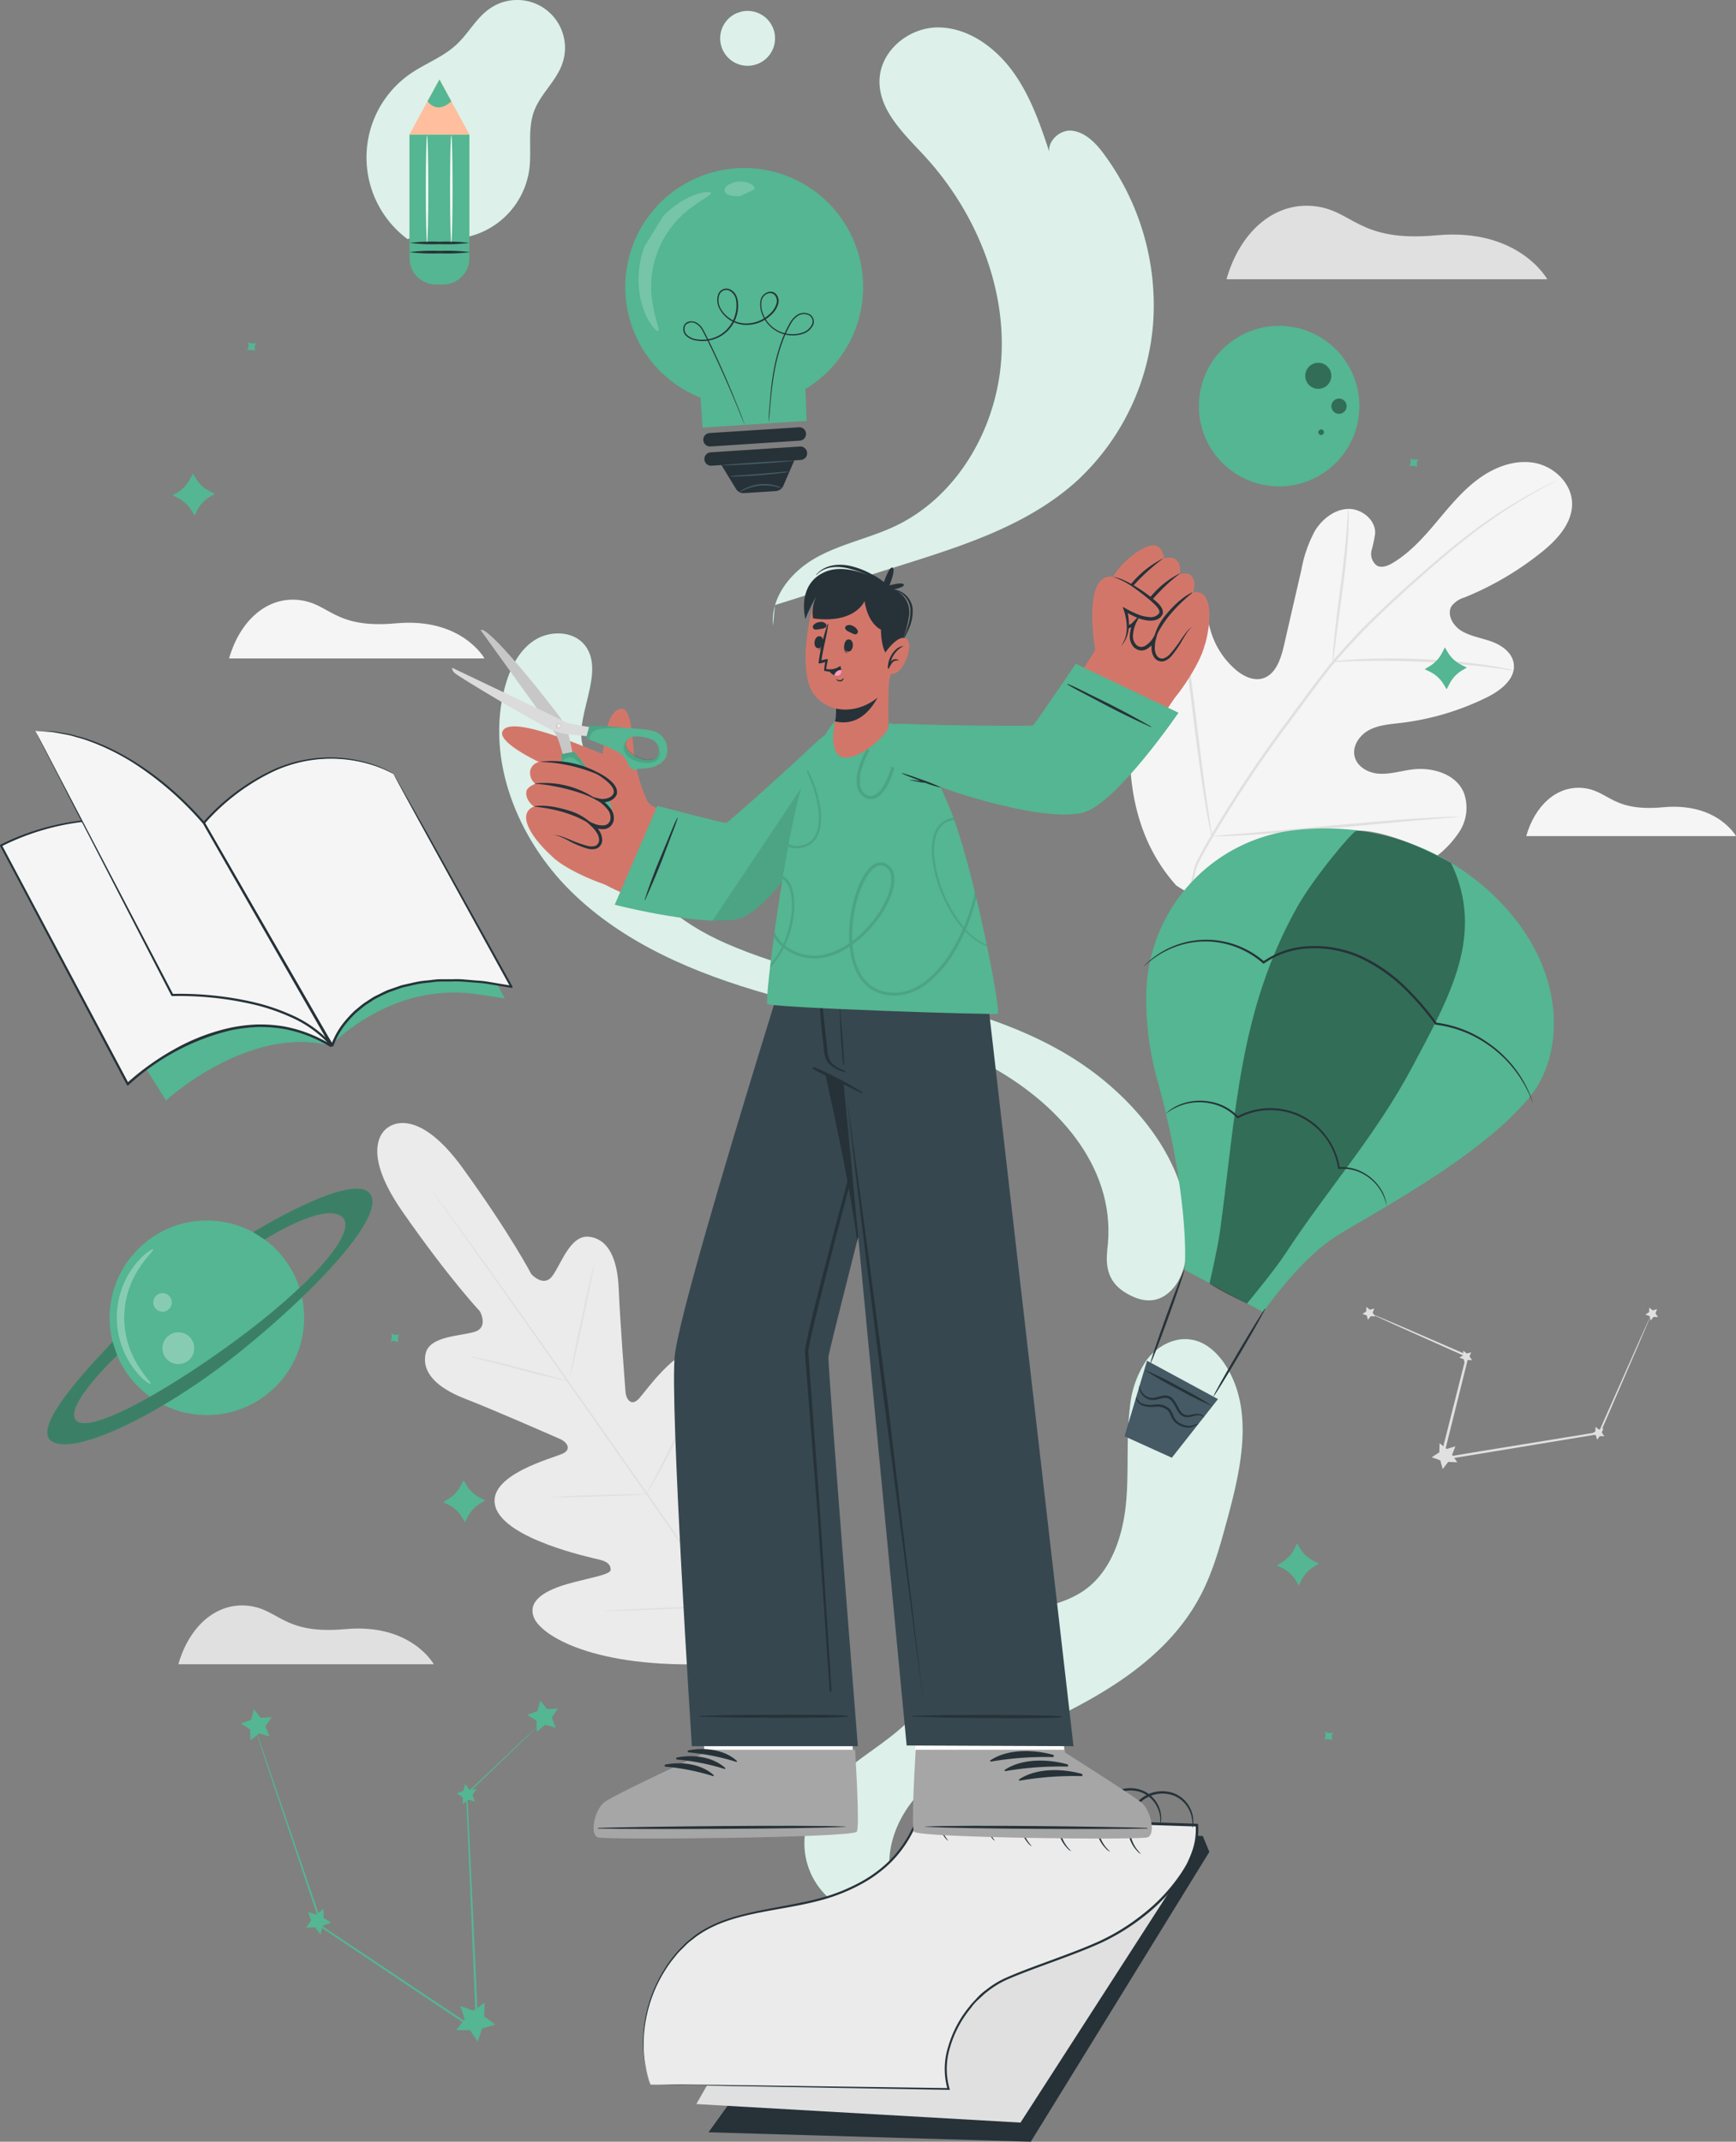 <svg height="653.626" viewBox="0 0 529.919 653.626" width="529.919" xmlns="http://www.w3.org/2000/svg"><rect x="0" y="0" width="529.919" height="653.626" fill="#808080" stroke="none"/><path d="m332.18 99.451h97.92s-8.652-15.756-33.865-13.4c-24.066 2.189-25.317-7.759-37.528-8.935s-22.447 8.054-26.527 22.335z" fill="#e0e0e0" transform="translate(42.206 -14.229)"/><path d="m161.4 266.341s-9.814 5.3 4.468 25.793 23.574 30.32 23.574 30.32 2.71 4.84-1.489 6.225-13.894 1.191-15.086 6.716c-1.236 5.748 3.455 10.424 12.122 13.775s27.4 11.586 29.084 12.331 3.529 2.9.819 4.3-23.723 6.567-20.685 16.381 28.772 15.369 31.571 16.024 3.589 1.7 3.574 3.187-7.238 2.561-13.165 4.274-12.48 4.751-10.246 10.276 18.407 15.547 54.118 14.133l16.5-1.727 7.029-15.116c13.06-33.254 8.935-51.825 4.468-55.756s-9.5 1.281-13.06 6.314-6.955 11.5-8.369 11.02-2.13-1.564-1.832-4.468 3.529-28.98-4.751-35.086-20.075 12.033-22.338 14.133-3.649-.372-3.8-2.189-1.713-22.2-2.085-31.527-3.187-15.25-9.01-15.964-8.608 8.518-11.3 12.033-6.374-.64-6.374-.64-6.24-12-20.849-32.227-23.083-12.39-23.083-12.39" fill="#ebebeb" transform="translate(-42.951 77.736)"/><path d="m272.673 425.647c-10.707-14.892-29.278-41.7-45.347-64.617s-30.618-43.649-41.251-58.6c-5.316-7.446-9.605-13.492-12.6-17.677l-3.425-4.825-.879-1.251c-.194-.283-.283-.447-.283-.447s.119.134.328.417l.923 1.221 3.5 4.766c2.978 4.125 7.446 10.142 12.733 17.588 10.707 14.892 25.317 35.592 41.37 58.511s34.594 49.755 45.227 64.691" fill="#e0e0e0" transform="translate(-37.678 84.209)"/><path d="m177.12 312.83a6.3 6.3 0 0 1 1.191.164c.759.134 1.847.357 3.2.655 2.7.581 6.389 1.489 10.424 2.561l10.427 2.79 3.157.834a4.929 4.929 0 0 1 1.147.343 5.406 5.406 0 0 1 -1.191-.149c-.759-.134-1.847-.357-3.2-.67-2.681-.611-6.374-1.489-10.425-2.636l-10.424-2.71-3.157-.819a4.468 4.468 0 0 1 -1.147-.357z" fill="#e0e0e0" transform="translate(-33.652 101.136)"/><path d="m197.623 328.276c-.149 0 1.385-7.744 3.41-17.215s3.8-17.141 3.932-17.111-1.385 7.729-3.425 17.215-3.783 17.111-3.917 17.111z" fill="#e0e0e0" transform="translate(-23.626 91.9)"/><path d="m213.12 350.517a4.99 4.99 0 0 1 .521-1.1l1.579-2.978c1.325-2.472 3.157-5.957 5.019-9.769s3.47-7.446 4.587-9.963l1.34-3.053a4.215 4.215 0 0 1 .551-1.1 6.675 6.675 0 0 1 -.357 1.176c-.268.745-.67 1.8-1.191 3.113-1.042 2.621-2.576 6.2-4.468 10.067s-3.768 7.267-5.168 9.71c-.715 1.206-1.311 2.189-1.728 2.844a6.614 6.614 0 0 1 -.685 1.057z" fill="#e0e0e0" transform="translate(-16.04 105.891)"/><path d="m193.76 342.011a3.756 3.756 0 0 1 1.117-.134l3.083-.179c2.591-.134 6.18-.268 10.142-.4s7.55-.208 10.156-.238h3.083a6.55 6.55 0 0 1 1.132 0 4.2 4.2 0 0 1 -1.132.149l-3.068.179c-2.606.119-6.2.268-10.156.387s-7.55.208-10.156.238h-3.068a4.851 4.851 0 0 1 -1.132 0z" fill="#e0e0e0" transform="translate(-25.511 114.934)"/><path d="m204.71 365.518a6.832 6.832 0 0 1 1.489-.164l3.946-.238c3.321-.179 7.923-.4 13-.611s9.68-.357 13-.447l3.946-.089a9.36 9.36 0 0 1 1.489 0 9.157 9.157 0 0 1 -1.489.164l-3.946.238c-3.321.179-7.923.4-13 .611s-9.68.357-13 .447l-3.946.089a9.067 9.067 0 0 1 -1.489 0z" fill="#e0e0e0" transform="translate(-20.154 126.14)"/><path d="m228.81 375.59a9.192 9.192 0 0 1 .625-1.415l1.876-3.8c1.579-3.2 3.723-7.625 5.957-12.584s4.17-9.486 5.54-12.792l1.623-3.9a10.285 10.285 0 0 1 .64-1.4 7.711 7.711 0 0 1 -.462 1.489c-.328.953-.819 2.308-1.489 3.961-1.281 3.336-3.157 7.908-5.406 12.867s-4.468 9.382-6.121 12.539c-.834 1.579-1.489 2.859-2.025 3.723a10.135 10.135 0 0 1 -.759 1.31z" fill="#e0e0e0" transform="translate(-8.364 114.281)"/><path d="m326.415 258.628c-17.722-19.881-16.024-48.578-9.308-73.135 1.117-4.11 1.7-8.578 4.468-11.735s8.012-4.557 11.3-1.936c2.725 2.174 3.217 6.061 4.229 9.427a24.855 24.855 0 0 0 7.446 11.556c2.308 2 5.361 3.589 8.31 2.785 4.036-1.132 5.614-5.957 6.567-10.082q2.636-11.512 5.3-23.023a39.971 39.971 0 0 1 4.125-11.914c2.2-3.6 5.957-6.553 10.067-6.716s8.474 3.232 8.34 7.446a39.157 39.157 0 0 1 -1.087 5.153 4.468 4.468 0 0 0 1.564 4.661c1.489.879 3.44.1 4.959-.819 5.227-3.142 9.382-7.8 13.328-12.495s7.848-9.5 12.777-13.12 11.095-5.957 17.066-4.885 11.378 6.2 11.5 12.316-4.646 11.244-9.442 15.056a94.372 94.372 0 0 1 -23.351 13.686 7.714 7.714 0 0 0 -4.006 2.681c-1.489 2.532.4 5.868 2.889 7.446 2.83 1.742 6.225 2.219 9.352 3.351s6.255 3.381 6.746 6.687c.685 4.6-3.872 8.176-8.012 10.246a81.059 81.059 0 0 1 -26.419 7.893c-3.291.387-6.7.611-9.65 2.144s-5.287 4.9-4.468 8.146 4.349 5.078 7.655 5.227 6.553-.879 9.844-1.3c6.15-.8 13.4 1.311 15.815 7.059a13.4 13.4 0 0 1 -1.34 11.914 30.738 30.738 0 0 1 -8.637 8.682 81.311 81.311 0 0 1 -39.375 15.726c-14.177 1.489-26.627-.208-38.526-8.057" fill="#f5f5f5" transform="translate(32.513 11.465)"/><path d="m324.22 259.188c3.217-9.591-.149-4.78 6.478-16.381a378.718 378.718 0 0 1 24.021-36.218q3.425-4.646 6.776-9.159c2.234-2.978 4.468-5.957 6.791-8.771a191.4 191.4 0 0 1 14.4-15.19c4.81-4.617 9.546-8.816 14.014-12.718s8.7-7.446 12.688-10.5a151.243 151.243 0 0 1 19.911-13.06c2.457-1.355 4.468-2.338 5.733-2.978l1.489-.73.521-.223a2.876 2.876 0 0 1 -.491.3l-1.489.8c-1.31.7-3.232 1.728-5.659 3.112a157.639 157.639 0 0 0 -19.687 13.269c-3.961 3.083-8.161 6.642-12.6 10.544s-9.144 8.131-13.939 12.748a195.424 195.424 0 0 0 -14.311 15.16c-2.323 2.77-4.468 5.734-6.746 8.742l-6.776 9.159a389.727 389.727 0 0 0 -24.006 36.054c-6.642 11.571-3.306 6.687-6.582 16.218" fill="#e0e0e0" transform="translate(38.312 13.288)"/><path d="m354.015 185.807a9.335 9.335 0 0 1 0-1.847c0-1.191.194-2.978.387-5.019.387-4.244 1.132-10.067 1.966-16.486s1.489-12.241 1.8-16.471c.164-2.115.283-3.812.357-5a8.052 8.052 0 0 1 .194-1.832 9.074 9.074 0 0 1 .1 1.847c0 1.176 0 2.978-.1 5.019-.179 4.259-.745 10.112-1.594 16.545s-1.593 12.063-2.174 16.381c-.253 1.981-.462 3.649-.625 4.989a8.6 8.6 0 0 1 -.313 1.876z" fill="#e0e0e0" transform="translate(52.866 16.169)"/><path d="m409.145 173.454a10.526 10.526 0 0 1 -2.159-.238c-1.385-.208-3.4-.506-5.882-.8-4.959-.625-11.914-1.236-19.479-1.593s-14.55-.357-19.568-.223c-2.5 0-4.468.149-5.957.208a13.077 13.077 0 0 1 -2.189 0 11.826 11.826 0 0 1 2.174-.328c1.4-.149 3.425-.328 5.957-.447 5.019-.283 11.914-.357 19.628 0a195.111 195.111 0 0 1 19.524 1.832c2.472.372 4.468.759 5.853 1.042a11.3 11.3 0 0 1 2.098.547z" fill="#e0e0e0" transform="translate(52.837 31.158)"/><path d="m332.639 230.51a2.323 2.323 0 0 1 -.209-.73c-.119-.581-.268-1.281-.462-2.13-.372-1.847-.864-4.468-1.415-7.863-1.117-6.657-2.368-15.9-3.619-26.136s-2.413-19.479-3.38-26.151c-.477-3.246-.879-5.957-1.177-7.893-.119-.864-.223-1.579-.313-2.159a4.121 4.121 0 0 1 0-.759 2.8 2.8 0 0 1 .223.73l.447 2.13q.581 2.77 1.415 7.863c1.117 6.657 2.368 15.9 3.619 26.136s2.413 19.479 3.38 26.151c.491 3.246.879 5.957 1.177 7.908.134.849.223 1.564.313 2.144a2.981 2.981 0 0 1 .001.759z" fill="#e0e0e0" transform="translate(37.249 24.75)"/><path d="m404.787 202.238a2.5 2.5 0 0 1 -.759.119l-2.2.209-8.1.655c-6.836.551-16.277 1.489-26.7 2.413s-19.9 1.772-26.806 2.189c-3.425.208-6.2.342-8.116.4h-2.2a2.621 2.621 0 0 1 -.774 0 3.051 3.051 0 0 1 .76-.119l2.2-.208 8.1-.655c6.836-.551 16.277-1.489 26.7-2.413s19.881-1.772 26.806-2.174c3.44-.208 6.21-.357 8.131-.417h2.2a3.116 3.116 0 0 1 .76 0z" fill="#e0e0e0" transform="translate(40.709 47.021)"/><path d="m447.381 304a3.2 3.2 0 0 1 -.238.7l-.819 1.981c-.76 1.787-1.832 4.3-3.172 7.446l-11.482 26.552-.074.149h-.164l-36.069 5.957-12.092 1.981-.551.089.134-.536c2.978-11.6 5.644-22.338 7.952-31.348l.164.343-21.192-9.471-5.853-2.666-1.489-.715a2.667 2.667 0 0 1 -.506-.283l.536.194 1.564.64 5.957 2.517 21.3 9.233.238.1v.238c-2.264 9.084-4.929 19.777-7.818 31.393l-.417-.447 12.092-2 36.084-5.867-.253.194 11.72-26.434c1.415-3.157 2.547-5.659 3.351-7.446l.894-1.951a4.933 4.933 0 0 1 .209-.551z" fill="#e0e0e0" transform="translate(56.76 96.816)"/><path d="m381.473 331.558-1 2.591 1.579 2.293-2.77-.134-1.683 2.2-.73-2.681-2.621-.923 2.323-1.519.074-2.77 2.159 1.742z" fill="#e0e0e0" transform="translate(62.787 109.839)"/><path d="m363.649 303.157-.491 1.3.774 1.132-1.37-.075-.834 1.1-.372-1.325-1.3-.462 1.147-.76.045-1.385 1.072.864z" fill="#e0e0e0" transform="translate(55.845 96.171)"/><path d="m410.619 327.712-.491 1.3.774 1.132-1.37-.06-.834 1.1-.372-1.34-1.3-.447 1.147-.76.03-1.385 1.087.864z" fill="#e0e0e0" transform="translate(78.824 108.191)"/><path d="m383.509 312.127-.491 1.281.789 1.147-1.385-.074-.834 1.1-.357-1.34-1.31-.447 1.162-.76.03-1.385 1.072.864z" fill="#e0e0e0" transform="translate(65.561 100.559)"/><path d="m421.619 303.282-.491 1.3.789 1.132-1.385-.06-.834 1.1-.357-1.34-1.31-.462 1.162-.745.03-1.385 1.072.864z" fill="#e0e0e0" transform="translate(84.205 96.239)"/><path d="m117.34 381.808h77.975s-6.9-12.554-26.97-10.722c-19.166 1.742-20.134-6.18-29.889-7.148s-17.856 6.493-21.116 17.87z" fill="#e0e0e0" transform="translate(-62.897 126.098)"/><path d="m127.74 175.683h77.96s-6.9-12.539-26.97-10.722c-19.151 1.757-20.134-6.165-29.874-7.133s-17.87 6.493-21.116 17.855z" fill="#f5f5f5" transform="translate(-57.809 25.265)"/><path d="m393.62 211.047h64.036s-5.659-10.305-22.145-8.816c-15.756 1.489-16.56-5.063-24.557-5.868s-14.668 5.346-17.334 14.684z" fill="#f5f5f5" transform="translate(72.263 44.124)"/><path d="m368.7 352.942c3.187-23.991-13.686-43.8-34.773-55.7s-45.555-15.92-68.846-22.5c-21.969-6.242-43.816-15.352-60.081-31.376s-26.031-40.1-20.194-62.175c1.489-5.54 4.1-11.11 8.861-14.311s12.018-3.112 15.577 1.385c7.565 9.591-7.178 26.806 2.055 34.758 2.115 1.847 5.034 2.517 7.223 4.259 5.823 4.661 3.946 13.7 4.765 21.117 1.623 14.669 15.384 24.855 28.891 30.8 18.094 7.952 37.692 11.69 56.873 16.381s38.556 10.663 54.535 22.338 29.874 29.784 29.784 49.576c0 5.525-.73 12.316-4.2 16.6s-7.878 5.2-12.882 2.844-8.489-5.957-7.565-13.969" fill="#54b692" transform="translate(-30.724 28.648)"/><path d="m368.7 352.942c3.187-23.991-13.686-43.8-34.773-55.7s-45.555-15.92-68.846-22.5c-21.969-6.242-43.816-15.352-60.081-31.376s-26.031-40.1-20.194-62.175c1.489-5.54 4.1-11.11 8.861-14.311s12.018-3.112 15.577 1.385c7.565 9.591-7.178 26.806 2.055 34.758 2.115 1.847 5.034 2.517 7.223 4.259 5.823 4.661 3.946 13.7 4.765 21.117 1.623 14.669 15.384 24.855 28.891 30.8 18.094 7.952 37.692 11.69 56.873 16.381s38.556 10.663 54.535 22.338 29.874 29.784 29.784 49.576c0 5.525-.73 12.316-4.2 16.6s-7.878 5.2-12.882 2.844-8.489-5.957-7.565-13.969" fill="#fff" opacity=".8" transform="translate(-30.724 28.649)"/><path d="m239.25 222.939c-.759-8.935 5.868-16.635 13.4-20.775s16.173-5.838 23.932-9.516c19.285-9.144 31.542-30.663 32.45-52.718s-8.665-44.13-23.617-60.33c-6.091-6.582-13.567-13.492-13.656-22.472-.089-9.382 8.935-16.769 18.079-16.649s17.454 6.21 22.889 13.85 8.429 16.709 11.363 25.644c-2.085-3.753 2.189-8.384 6.329-7.982s7.446 3.842 9.933 7.267a77.588 77.588 0 0 1 14.892 51.9 73.12 73.12 0 0 1 -23.083 47.566c-14.7 13.4-34.133 19.673-52.986 25.629l-39.33 12.405" fill="#54b692" transform="translate(-3.287 -32.102)"/><path d="m239.25 222.939c-.759-8.935 5.868-16.635 13.4-20.775s16.173-5.838 23.932-9.516c19.285-9.144 31.542-30.663 32.45-52.718s-8.665-44.13-23.617-60.33c-6.091-6.582-13.567-13.492-13.656-22.472-.089-9.382 8.935-16.769 18.079-16.649s17.454 6.21 22.889 13.85 8.429 16.709 11.363 25.644c-2.085-3.753 2.189-8.384 6.329-7.982s7.446 3.842 9.933 7.267a77.588 77.588 0 0 1 14.892 51.9 73.12 73.12 0 0 1 -23.083 47.566c-14.7 13.4-34.133 19.673-52.986 25.629l-39.33 12.405" fill="#fff" opacity=".8" transform="translate(-3.287 -32.102)"/><path d="m233.581 37.728a8.369 8.369 0 1 0 1.37-.432" fill="#54b692" transform="translate(-8.564 -33.758)"/><path d="m233.581 37.728a8.369 8.369 0 1 0 1.37-.432" fill="#fff" opacity=".8" transform="translate(-8.564 -33.758)"/><path d="m273.637 478.394c-4.825-9.993-.611-22.457 7.074-30.469s18.168-12.584 28.3-17.052c22.428-9.888 46.166-21.653 57.558-43.336 3.842-7.312 6.031-15.354 8.191-23.336 4.185-15.428 8.116-32.956-.3-46.553-2.427-3.917-6.061-7.446-10.588-8.191-5.168-.923-10.425 1.921-13.641 6.076a30.128 30.128 0 0 0 -5.2 14.639c-1.251 9.873-.209 19.926-1.251 29.784s-4.631 20.387-12.733 26.017c-9.933 6.925-24.1 5.376-33.731 12.688-7.789 5.957-10.752 16.143-16.828 23.827-5.123 6.418-12.286 10.8-18.839 15.741s-12.9 10.961-15.13 18.868a22.338 22.338 0 0 0 31.11 26.255" fill="#54b692" transform="translate(-.116 99.401)"/><path d="m273.637 478.394c-4.825-9.993-.611-22.457 7.074-30.469s18.168-12.584 28.3-17.052c22.428-9.888 46.166-21.653 57.558-43.336 3.842-7.312 6.031-15.354 8.191-23.336 4.185-15.428 8.116-32.956-.3-46.553-2.427-3.917-6.061-7.446-10.588-8.191-5.168-.923-10.425 1.921-13.641 6.076a30.128 30.128 0 0 0 -5.2 14.639c-1.251 9.873-.209 19.926-1.251 29.784s-4.631 20.387-12.733 26.017c-9.933 6.925-24.1 5.376-33.731 12.688-7.789 5.957-10.752 16.143-16.828 23.827-5.123 6.418-12.286 10.8-18.839 15.741s-12.9 10.961-15.13 18.868a22.338 22.338 0 0 0 31.11 26.255" fill="#fff" opacity=".8" transform="translate(-.117 99.401)"/><path d="m168.45 107.834a31.05 31.05 0 0 1 .894-50.5c4.587-3.142 10.008-5.078 14.088-8.935 3.619-3.366 5.957-8.027 10.022-10.856a14.594 14.594 0 0 1 22.16 16.888c-1.862 5.227-6.553 9.054-8.518 14.237-2.115 5.6-.745 11.914-1.489 17.781a24.557 24.557 0 0 1 -32.882 19.777" fill="#54b692" transform="translate(-44.029 -34.854)"/><path d="m168.45 107.834a31.05 31.05 0 0 1 .894-50.5c4.587-3.142 10.008-5.078 14.088-8.935 3.619-3.366 5.957-8.027 10.022-10.856a14.594 14.594 0 0 1 22.16 16.888c-1.862 5.227-6.553 9.054-8.518 14.237-2.115 5.6-.745 11.914-1.489 17.781a24.557 24.557 0 0 1 -32.882 19.777" fill="#fff" opacity=".8" transform="translate(-44.029 -34.854)"/><path d="m164.71 62.42h18.3v37.722a8.057 8.057 0 0 1 -8.057 8.057h-2.174a8.057 8.057 0 0 1 -8.057-8.057v-37.722z" fill="#54b692" transform="translate(-39.724 -21.368)"/><path d="m164.71 67.933 9.144-16.783 9.159 16.783z" fill="#ffbe9d" transform="translate(-39.724 -26.882)"/><path d="m168.42 57.792s2.785 4.185 7.252 0l-3.619-6.642z" fill="#54b692" transform="translate(-37.909 -26.882)"/><path d="m183.28 86.658a58.078 58.078 0 0 1 -9.308.372 57.855 57.855 0 0 1 -9.293-.372 57.86 57.86 0 0 1 9.293-.372 58.081 58.081 0 0 1 9.308.372z" fill="#263238" transform="translate(-39.738 -9.716)"/><path d="m182.988 84.762a55.712 55.712 0 0 1 -9.114.372 55.71 55.71 0 0 1 -9.114-.372 58.974 58.974 0 0 1 9.114-.357 58.974 58.974 0 0 1 9.114.357z" fill="#263238" transform="translate(-39.699 -10.634)"/><path d="m168.442 62.6c.194 0 .372 7.3.372 16.307s-.179 16.381-.372 16.381-.372-7.312-.372-16.381.164-16.307.372-16.307z" fill="#fafafa" transform="translate(-38.08 -21.28)"/><path d="m173.412 62.6c.208 0 .372 7.3.372 16.307s-.164 16.381-.372 16.381-.372-7.312-.372-16.381.16-16.307.372-16.307z" fill="#fafafa" transform="translate(-35.648 -21.28)"/><path d="m293.74 408.72 83.143 3.559 2.01 4.84-54.505 88.459-98.378-2.878z" fill="#263238" transform="translate(-9.734 148.047)"/><path d="m223.51 490.535 98.958 5.659 51.706-80.224-36.307 2.949-91.867 32.345z" fill="#e0e0e0" transform="translate(-10.957 151.594)"/><path d="m214.946 489.04 90.842 1.489c-3.768-11.631 5.123-28 17.349-33.507 8.1-3.649 23.336-8.384 31.2-12.42 14.892-7.669 28.444-22.174 27.268-34.639l-37.349-1.236-47.656-1.847c-3.991 11.824-12.509 19.553-25.466 24.215-11.586 4.17-24.781 4.155-36.1 8.935-18.2 7.625-26.94 32.331-20.164 49.055" fill="#ebebeb" transform="translate(-16.302 147.147)"/><path d="m214.948 489.177s-.089-.194-.223-.6l-.625-1.742a21.162 21.162 0 0 1 -.774-2.978 30.245 30.245 0 0 1 -.625-4.14 42.534 42.534 0 0 1 .715-11.556 43.188 43.188 0 0 1 5.838-14.416 35.076 35.076 0 0 1 2.606-3.663c.491-.581.968-1.221 1.489-1.787l1.683-1.713a15.711 15.711 0 0 1 1.817-1.623c.64-.521 1.266-1.072 1.951-1.564a33.417 33.417 0 0 1 4.468-2.651c6.3-3.172 13.82-4.468 21.653-5.957 3.932-.715 7.982-1.489 12.033-2.576a56.283 56.283 0 0 0 11.988-4.825 39.573 39.573 0 0 0 5.585-3.663 33.538 33.538 0 0 0 4.959-4.691 35.74 35.74 0 0 0 6.91-12.182l.089-.253h.253l39.688 1.489c13.775.536 28.027.908 42.621 1.4l2.651.089h.328v.328a20.283 20.283 0 0 1 -1.191 8.4 31.91 31.91 0 0 1 -1.668 3.872 37.441 37.441 0 0 1 -2.174 3.574 55.3 55.3 0 0 1 -11.258 11.914 66.792 66.792 0 0 1 -13.6 8.384c-4.8 2.159-9.65 3.917-14.4 5.674s-9.457 3.425-13.909 5.361a27.789 27.789 0 0 0 -6.121 3.723c-.968.685-1.772 1.564-2.651 2.323a16.341 16.341 0 0 0 -2.338 2.621 33.745 33.745 0 0 0 -6.359 11.914 22.19 22.19 0 0 0 -.223 12.718l.134.4h-.417l-66.106-1.162-18.332-.372-4.8-.134h4.81l18.332.208 66.091.923-.283.387a22.636 22.636 0 0 1 .194-13.075 34.029 34.029 0 0 1 6.448-12.182c.7-.953 1.578-1.772 2.368-2.666a16.7 16.7 0 0 1 2.71-2.4 27.52 27.52 0 0 1 6.255-3.8c4.468-1.966 9.2-3.648 13.954-5.406s9.591-3.529 14.341-5.674a65.316 65.316 0 0 0 13.4-8.31 54.4 54.4 0 0 0 11.109-11.735 40.093 40.093 0 0 0 2.159-3.455 31.267 31.267 0 0 0 1.623-3.768 19.674 19.674 0 0 0 1.162-8.086l.357.328-2.666-.074c-14.594-.491-28.846-.879-42.607-1.489l-39.7-1.489.343-.238a36.755 36.755 0 0 1 -7.059 12.405 33.962 33.962 0 0 1 -5.063 4.766 38.715 38.715 0 0 1 -5.684 3.717 55.891 55.891 0 0 1 -12.122 4.855c-4.1 1.117-8.161 1.862-12.092 2.561-7.833 1.4-15.324 2.71-21.534 5.808a32.4 32.4 0 0 0 -4.363 2.591c-.685.477-1.3 1.028-1.936 1.489a15.44 15.44 0 0 0 -1.8 1.608l-1.727 1.713c-.536.566-1 1.191-1.489 1.772a32.908 32.908 0 0 0 -2.606 3.6 42.592 42.592 0 0 0 -5.853 14.267 41.8 41.8 0 0 0 -.819 11.467 28.787 28.787 0 0 0 .566 4.125 21.205 21.205 0 0 0 .715 2.978c.253.774.432 1.355.566 1.772a2.365 2.365 0 0 0 .235.571z" fill="#263238" transform="translate(-16.304 147.01)"/><path d="m292.643 411.864a15.585 15.585 0 0 0 .208-1.623 9.159 9.159 0 0 0 -.715-4.289 8.8 8.8 0 0 0 -4.289-4.617 9.829 9.829 0 0 0 -13.194 5.063 11.006 11.006 0 0 0 -.879 6.329 10.841 10.841 0 0 0 1.489 4.08c.566.894.983 1.311.938 1.355a4.288 4.288 0 0 1 -1.162-1.191 9.963 9.963 0 0 1 -1.832-4.155 11.184 11.184 0 0 1 .759-6.7 10.425 10.425 0 0 1 14.118-5.391 9.173 9.173 0 0 1 4.468 5.033 8.711 8.711 0 0 1 .506 4.468 6.394 6.394 0 0 1 -.3 1.206c-.026.313-.085.432-.115.432z" fill="#263238" transform="translate(13.254 143.637)"/><path d="m302.214 411.862c-.074 0 .119-.581.208-1.623a9.352 9.352 0 0 0 -.715-4.289 8.846 8.846 0 0 0 -4.3-4.617 9.844 9.844 0 0 0 -13.197 5.067 10.991 10.991 0 0 0 -.864 6.329 10.6 10.6 0 0 0 1.489 4.08c.566.894.983 1.311.938 1.355a3.976 3.976 0 0 1 -1.176-1.191 10.157 10.157 0 0 1 -1.832-4.155 11.318 11.318 0 0 1 .774-6.7 10.424 10.424 0 0 1 14.1-5.391 9.173 9.173 0 0 1 4.468 5.033 8.936 8.936 0 0 1 .521 4.468 5.284 5.284 0 0 1 -.313 1.206 1.058 1.058 0 0 1 -.1.432z" fill="#263238" transform="translate(17.934 143.639)"/><path d="m309.452 412.2a15.164 15.164 0 0 0 .119-1.638 9.279 9.279 0 0 0 -.953-4.244 8.816 8.816 0 0 0 -4.557-4.349 9.919 9.919 0 0 0 -7.655.149 10.037 10.037 0 0 0 -5.227 5.629 11.065 11.065 0 0 0 -.521 6.374 10.679 10.679 0 0 0 1.787 3.991c.611.849 1.057 1.251 1.013 1.3a3.992 3.992 0 0 1 -1.236-1.117 10.068 10.068 0 0 1 -2.07-4.051 11.3 11.3 0 0 1 .387-6.731 10.425 10.425 0 0 1 13.79-6.18 9.173 9.173 0 0 1 4.751 4.765 8.727 8.727 0 0 1 .774 4.468 5.32 5.32 0 0 1 -.238 1.221.862.862 0 0 1 -.164.413z" fill="#263238" transform="translate(21.479 144.048)"/><path d="m317.285 412.479v-1.638a9.114 9.114 0 0 0 -1.176-4.185 8.787 8.787 0 0 0 -4.78-4.11 9.829 9.829 0 0 0 -12.554 6.463 10.96 10.96 0 0 0 -.179 6.389 10.827 10.827 0 0 0 2 3.9c.655.8 1.117 1.177 1.072 1.236a4.17 4.17 0 0 1 -1.3-1.057 10.141 10.141 0 0 1 -2.279-3.932 11.3 11.3 0 0 1 0-6.746 10.544 10.544 0 0 1 5.227-6.344 10.425 10.425 0 0 1 8.221-.551 9.234 9.234 0 0 1 5 4.468 8.786 8.786 0 0 1 1 4.468 6.2 6.2 0 0 1 -.164 1.221c-.013.284-.058.418-.088.418z" fill="#263238" transform="translate(25.276 144.422)"/><path d="m325.065 412.214v-1.638a9.129 9.129 0 0 0 -1.3-4.155 8.831 8.831 0 0 0 -4.885-3.976 9.814 9.814 0 0 0 -12.375 6.821 10.886 10.886 0 0 0 2.1 10.231c.685.789 1.162 1.147 1.117 1.191a3.8 3.8 0 0 1 -1.325-1 10.3 10.3 0 0 1 -2.383-3.872 11.273 11.273 0 0 1 -.164-6.746 10.589 10.589 0 0 1 5.049-6.493 10.425 10.425 0 0 1 8.191-.774 9.263 9.263 0 0 1 5.138 4.348 8.832 8.832 0 0 1 1.117 4.468 5.84 5.84 0 0 1 -.134 1.236c-.072.21-.116.359-.146.359z" fill="#263238" transform="translate(29.112 144.419)"/><path d="m331.664 413.2v-1.638a9.1 9.1 0 0 0 -1.132-4.2 8.831 8.831 0 0 0 -4.721-4.155 9.814 9.814 0 0 0 -12.629 6.314 10.946 10.946 0 0 0 1.683 10.305c.655.819 1.1 1.191 1.072 1.251a4.065 4.065 0 0 1 -1.281-1.072 9.932 9.932 0 0 1 -2.234-3.961 11.243 11.243 0 0 1 .1-6.746 10.544 10.544 0 0 1 5.3-6.285 10.425 10.425 0 0 1 8.22-.447 9.129 9.129 0 0 1 4.944 4.557 8.741 8.741 0 0 1 .953 4.468 5.955 5.955 0 0 1 -.179 1.221c-.021.256-.066.405-.096.388z" fill="#263238" transform="translate(32.312 144.726)"/><path d="m372.723 204.662a81.284 81.284 0 0 0 -12.316.566 51.214 51.214 0 0 0 -44.676 51.065 91.289 91.289 0 0 0 3.172 24.349c7.163 25.406 9.367 47.789 8.548 58.7l23.976 12.882s11.095-15.949 21.817-22.83 46.4-25.317 60.537-44.155c9.1-12.182 10.856-37.23-10.856-59.062a73.612 73.612 0 0 0 -50.202-21.515z" fill="#54b692" transform="translate(34.158 48.201)"/><path d="m318.16 313.71 21.653 11.705-14.088 17.9-14.445-6.553z" fill="#455a64" transform="translate(31.981 101.566)"/><path d="m316.614 323.549c-.194-.074 1.951-6.508 4.8-14.356s5.3-14.177 5.5-14.1-1.951 6.493-4.8 14.356-5.306 14.16-5.5 14.1z" fill="#263238" transform="translate(34.585 92.457)"/><path d="m329.532 329.806c-.179-.1 3.217-6.18 7.565-13.567s8.027-13.239 8.221-13.239-3.217 6.18-7.58 13.567-8.038 13.313-8.206 13.239z" fill="#263238" transform="translate(40.907 96.327)"/><path d="m373.526 205.118c-.968 0-12.882 14-18.154 23.44-17.737 31.765-18.541 62.666-23.455 98.705-.7 5.153-3.261 16.247-3.217 15.994 2.621 2.055 11.437 6.15 11.437 6.15s8.325-10.037 11.631-15.086c13.224-20.209 27.6-35.979 38.928-57.32s22.234-40.209 11.75-62.041c0 .002-18.198-10.452-28.92-9.842z" opacity=".4" transform="translate(40.503 48.429)"/><path d="m434.03 277.273a3.989 3.989 0 0 1 -.313-.685c-.194-.447-.432-1.147-.834-2.01a35.992 35.992 0 0 0 -4.185-7.044 36.633 36.633 0 0 0 -9.188-8.578 35.175 35.175 0 0 0 -15.086-5.585h-.179l-.089-.119a85.082 85.082 0 0 0 -9.665-11.109 48.758 48.758 0 0 0 -13.209-9.084 33.939 33.939 0 0 0 -15.622-2.978 25.778 25.778 0 0 0 -13.66 4.555l-.223.149-.194-.179a26.805 26.805 0 0 0 -14.594-6.478 26.315 26.315 0 0 0 -12.405 1.579 27.848 27.848 0 0 0 -7.118 4.006c-.745.6-1.311 1.072-1.668 1.4a3.753 3.753 0 0 1 -.581.477 6.5 6.5 0 0 1 .506-.551c.343-.357.879-.864 1.608-1.489a26.135 26.135 0 0 1 7.118-4.214 26.464 26.464 0 0 1 12.614-1.757 27.238 27.238 0 0 1 14.967 6.538h-.417a26.374 26.374 0 0 1 14.013-4.721 34.729 34.729 0 0 1 15.95 2.978 49.144 49.144 0 0 1 13.4 9.248 83.1 83.1 0 0 1 9.71 11.244l-.223-.134a35.19 35.19 0 0 1 15.309 5.778 36.769 36.769 0 0 1 9.218 8.8 33.864 33.864 0 0 1 4.051 7.208c.372.879.581 1.593.745 2.055a5.76 5.76 0 0 1 .238.7z" fill="#263238" transform="translate(33.909 59.358)"/><path d="m387.231 292.777a15.458 15.458 0 0 0 -2.07-5.2 14.147 14.147 0 0 0 -4.6-4.468 12.881 12.881 0 0 0 -7.938-1.876h-.3v-.3a20.89 20.89 0 0 0 -30.454-15.19l-.223.119-.179-.194a15.19 15.19 0 0 0 -8.325-4.468 16.783 16.783 0 0 0 -7.446.238 17.468 17.468 0 0 0 -5.957 2.978 1.876 1.876 0 0 1 .313-.328c.223-.194.551-.506 1.013-.849a15.025 15.025 0 0 1 4.468-2.159 16.829 16.829 0 0 1 7.67-.387 15.548 15.548 0 0 1 8.712 4.6l-.4-.074a21.668 21.668 0 0 1 8.548-2.472 21.951 21.951 0 0 1 9.62 1.489 21.147 21.147 0 0 1 9.189 7.178 21.4 21.4 0 0 1 3.988 9.586l-.342-.268a13.4 13.4 0 0 1 8.265 2.07 14.356 14.356 0 0 1 4.646 4.661 12.479 12.479 0 0 1 1.579 3.932 9.9 9.9 0 0 1 .164 1.1 1.735 1.735 0 0 1 .06.283z" fill="#263238" transform="translate(36.12 75.5)"/><path d="m334.152 328.569a2.15 2.15 0 0 0 -.789-.536 3.917 3.917 0 0 0 -2.532.089 7.651 7.651 0 0 1 -1.921.343 2.979 2.979 0 0 1 -2.144-.938c-1.147-1.206-1.579-2.978-2.666-4.125a2.5 2.5 0 0 0 -2-.849 12.464 12.464 0 0 0 -2.264.462 5.077 5.077 0 0 1 -2.264.119 4.334 4.334 0 0 1 -3.2-3.321 1.729 1.729 0 0 1 0-1.013 2.721 2.721 0 0 0 .253.953 4.378 4.378 0 0 0 1.489 2.07 3.425 3.425 0 0 0 1.564.7 4.468 4.468 0 0 0 1.981-.179 11.911 11.911 0 0 1 2.4-.506 3.187 3.187 0 0 1 2.561 1.057c1.266 1.489 1.653 3.127 2.621 4.155a2.428 2.428 0 0 0 1.668.8 6.881 6.881 0 0 0 1.772-.253 3.9 3.9 0 0 1 2.785.179c.626.361.715.793.686.793z" fill="#263238" transform="translate(33.458 104.056)"/><path d="m336.129 326.64a91.518 91.518 0 0 1 -10.559-5.212 96.662 96.662 0 0 1 -10.231-5.867 95.455 95.455 0 0 1 10.573 5.212 97.29 97.29 0 0 1 10.217 5.867z" fill="#263238" transform="translate(33.967 102.471)"/><path d="m332.661 329.42s-.3.149-.819.387c-.268.119-.566.3-.983.477a3.664 3.664 0 0 1 -1.489.194 6.2 6.2 0 0 1 -3.574-1.385 4.9 4.9 0 0 1 -1.355-1.862 6.775 6.775 0 0 0 -1.057-1.951 5.019 5.019 0 0 0 -3.917-1.132 9.025 9.025 0 0 1 -3.768-.357 3.515 3.515 0 0 1 -1.906-1.742c-.238-.581-.149-.953-.119-.938a5.166 5.166 0 0 0 .387.8 3.4 3.4 0 0 0 1.832 1.385 8.936 8.936 0 0 0 3.544.164 5.57 5.57 0 0 1 4.468 1.311 7.448 7.448 0 0 1 1.162 2.159 4.467 4.467 0 0 0 1.147 1.653 6.046 6.046 0 0 0 3.172 1.37 4.469 4.469 0 0 0 2.323-.417c.609-.161.952-.161.952-.116z" fill="#263238" transform="translate(33.132 105.186)"/><path d="m281.481 103.26a36.307 36.307 0 1 0 -49.546 36.113c.283 4.289.6 9.144.6 9.144l31.75-2.055s-.134-5.138-.372-9.725a36.277 36.277 0 0 0 17.573-33.478z" fill="#54b692" transform="translate(-18.086 -18.009)"/><path d="m246.965 134.971v-1.771c0-1.147.164-2.859.342-5.048s.432-4.885.923-7.967a54.967 54.967 0 0 1 2.636-10.305 35.2 35.2 0 0 1 2.636-5.614 6.746 6.746 0 0 1 2.338-2.383 3.738 3.738 0 0 1 3.44-.1 2.457 2.457 0 0 1 1.236 1.355 2.487 2.487 0 0 1 0 1.876 5.2 5.2 0 0 1 -2.636 2.591 9.978 9.978 0 0 1 -12.971-5.763 7.625 7.625 0 0 1 -.491-4.17 3.261 3.261 0 0 1 3.142-2.725 2.293 2.293 0 0 1 1.921 1.162 3.261 3.261 0 0 1 .432 2.2 7.119 7.119 0 0 1 -2.308 3.768 10.782 10.782 0 0 1 -8.295 2.978 9.442 9.442 0 0 1 -7.342-4.765 5.5 5.5 0 0 1 -.521-4.378 2.651 2.651 0 0 1 3.723-1.638 3.693 3.693 0 0 1 1.638 1.489 5.777 5.777 0 0 1 .685 2.055 10.319 10.319 0 0 1 -.283 4.17 10.782 10.782 0 0 1 -4.721 6.4 10.99 10.99 0 0 1 -7.446 1.489 5.793 5.793 0 0 1 -3.366-1.489 2.8 2.8 0 0 1 -.432-3.47 2.4 2.4 0 0 1 1.579-.908 3.53 3.53 0 0 1 1.757.223 5.182 5.182 0 0 1 2.368 2.353c1.042 1.906 1.891 3.768 2.755 5.54 3.366 7.118 5.808 13 7.446 17.081.819 2.04 1.489 3.634 1.847 4.706.194.536.343.953.462 1.236a3.261 3.261 0 0 1 .134.432l-.179-.417-.506-1.206-1.921-4.691c-1.7-4.051-4.185-9.918-7.58-17.007-.864-1.757-1.742-3.649-2.77-5.51a4.9 4.9 0 0 0 -2.2-2.189 2.5 2.5 0 0 0 -2.9.566 2.457 2.457 0 0 0 .417 2.978 5.391 5.391 0 0 0 3.142 1.385 10.588 10.588 0 0 0 7.155-1.49 10.424 10.424 0 0 0 4.468-6.165 9.828 9.828 0 0 0 .268-4.006 3.917 3.917 0 0 0 -2.07-3.2 2.264 2.264 0 0 0 -1.891 0 2.308 2.308 0 0 0 -1.236 1.489 5.048 5.048 0 0 0 .491 4.021 9.04 9.04 0 0 0 7 4.468 10.32 10.32 0 0 0 7.938-2.874 6.716 6.716 0 0 0 2.159-3.485 2.874 2.874 0 0 0 -.378-1.922 1.906 1.906 0 0 0 -1.564-.953 2.636 2.636 0 0 0 -1.772.7 2.978 2.978 0 0 0 -.923 1.683 7.133 7.133 0 0 0 .462 3.932 9.576 9.576 0 0 0 12.509 5.555 4.825 4.825 0 0 0 2.442-2.383 2.144 2.144 0 0 0 -1.013-2.755 3.381 3.381 0 0 0 -3.112.089 6.463 6.463 0 0 0 -2.189 2.234 35.193 35.193 0 0 0 -2.621 5.54 54.3 54.3 0 0 0 -2.681 10.216c-.521 3.083-.8 5.763-1.013 7.952s-.313 3.872-.417 5.048c0 .551-.089 1-.1 1.311a4.053 4.053 0 0 1 -.043.476z" fill="#263238" transform="translate(-12.267 -5.921)"/><path d="m254.383 126.5-27.253 1.772a2.07 2.07 0 0 1 -2.189-1.921 2.055 2.055 0 0 1 1.921-2.174l27.268-1.757a2.04 2.04 0 0 1 2.174 1.906 2.055 2.055 0 0 1 -1.921 2.174z" fill="#263238" transform="translate(-10.259 7.983)"/><path d="m254.375 126.36-27.268 1.772a2.045 2.045 0 1 0 .268 4.08l2.978-.194 4.468 7.312a2.666 2.666 0 0 0 2.427 1.251l9.739-.626a2.7 2.7 0 0 0 2.249-1.579l3.366-7.789 2.04-.134a2.055 2.055 0 0 0 -.268-4.1z" fill="#263238" transform="translate(-10.132 9.912)"/><path d="m219.148 81.615a26.389 26.389 0 0 1 6.955-5.287 19.611 19.611 0 0 1 5.421-2c1.37-.223 2.159-.149 2.249.134.194.655-2.487 1.8-5.957 4.468a29.874 29.874 0 0 0 -11.69 30.142c.789 4.393 2 7.044 1.489 7.446-.268.164-.894-.313-1.742-1.4a18.838 18.838 0 0 1 -2.71-5.168 26.569 26.569 0 0 1 -1.489-8.578 28.294 28.294 0 0 1 1.862-10.648" fill="#fff" opacity=".2" transform="translate(-16.751 -15.604)"/><path d="m233.995 76.527c-2.293.119-4.363-.372-4.676-1.579-.134-.6.253-1.266 1.042-1.817a7.357 7.357 0 0 1 6.85-.417c.864.462 1.311 1.087 1.251 1.7" fill="#fff" opacity=".2" transform="translate(-8.128 -16.652)"/><path d="m245.217 135.286a15.889 15.889 0 0 1 -1.921-.462 15.874 15.874 0 0 0 -4.661-.283 16.083 16.083 0 0 0 -4.468 1.147c-1.1.477-1.757.864-1.787.8a5.525 5.525 0 0 1 1.653-1.087 13.4 13.4 0 0 1 4.617-1.3 13.164 13.164 0 0 1 4.78.417 5.763 5.763 0 0 1 1.787.768z" fill="#455a64" transform="translate(-6.618 13.674)"/><path d="m250.885 129.271c0 .119-4.914.536-11.005.938s-11.005.611-11.02.477 4.914-.536 10.99-.923 11.021-.612 11.035-.492z" fill="#455a64" transform="translate(-8.34 11.32)"/><path d="m248.672 131.513a16.381 16.381 0 0 1 -2.666.432c-1.653.223-3.946.462-6.493.67s-4.84.313-6.508.357a14.889 14.889 0 0 1 -2.7 0 15.012 15.012 0 0 1 2.681-.3l6.493-.491 6.493-.536a15.888 15.888 0 0 1 2.7-.134z" fill="#455a64" transform="translate(-7.63 12.428)"/><path d="m110.8 258.57 5.957 9.486s25.317-23.247 50.321-16.679c-.045-.03-22.562-19.121-56.278 7.193z" fill="#54b692" transform="translate(-66.097 67.785)"/><path d="m148.56 256.528s18.541-20.134 45.734-15.547l7.446 1.117-2.353-4.274s-47.342-16.203-50.827 18.704z" fill="#54b692" transform="translate(-47.624 62.604)"/><path d="m142.475 204.069s-37.141-6.389-61.475 6.79l38.72 72.793s31.661-30.514 61.951-11.72z" fill="#f5f5f5" transform="translate(-80.676 47.171)"/><path d="m142.581 204.143a2.566 2.566 0 0 1 .208.3l.551.923 2.144 3.619 8.042 13.79 28.474 49.143a.328.328 0 0 1 -.447.447 40.908 40.908 0 0 0 -14.253-5.465 44.675 44.675 0 0 0 -8.027-.566 50.466 50.466 0 0 0 -8.22 1.042 70.589 70.589 0 0 0 -30.708 16.381l-.328.3a.357.357 0 0 1 -.521 0v-.074l-38.675-72.9a.283.283 0 0 1 .119-.4 74.893 74.893 0 0 1 24.751-7.372 125.89 125.89 0 0 1 19.821-.864c5.48.194 9.754.625 12.643.983 1.489.179 2.561.343 3.306.477l.849.149h-.01l-.849-.1c-.745-.089-1.847-.238-3.306-.387-2.978-.3-7.178-.67-12.643-.8a126.445 126.445 0 0 0 -19.732 1 74.714 74.714 0 0 0 -24.529 7.431l.119-.4 38.72 72.793-.581-.1.328-.3a78.408 78.408 0 0 1 14.8-10.424 61.8 61.8 0 0 1 16.262-6.165 48.73 48.73 0 0 1 8.354-1.042 43.543 43.543 0 0 1 8.161.581 41.892 41.892 0 0 1 14.475 5.585l-.462.447-28.161-49.144-7.923-13.909-2.07-3.693c-.223-.417-.4-.73-.521-.968a2.5 2.5 0 0 1 -.164-.313z" fill="#263238" transform="translate(-80.782 47.096)"/><path d="m180.5 195.128s-28.087-17.871-57.9 14.892l39.137 67.893s7.982-27.55 54.714-17.975z" fill="#f5f5f5" transform="translate(-60.324 41.174)"/><path d="m180.6 195.221a1.312 1.312 0 0 1 .194.283c.119.223.3.506.506.879l1.981 3.455 7.443 13.162 26.106 46.955a.286.286 0 0 1 -.343.432l-6.955-1.147a31.869 31.869 0 0 0 -3.589-.4l-3.663-.3a31.271 31.271 0 0 0 -3.738-.089l-3.768.015c-1.281 0-2.547.253-3.827.372a28.523 28.523 0 0 0 -3.842.581l-3.827.864-3.768 1.325a39.88 39.88 0 0 0 -3.634 1.683 11.368 11.368 0 0 0 -1.757 1l-1.713 1.1c-1.132.759-2.144 1.683-3.2 2.532a33.814 33.814 0 0 0 -2.815 2.978 23.456 23.456 0 0 0 -4.17 7.148.372.372 0 0 1 -.477.223.358.358 0 0 1 -.194-.164l-1.579-2.725c-13.835-24.051-26.806-46.464-37.513-65.183a.343.343 0 0 1 0-.372 65.883 65.883 0 0 1 21.192-15.928 42.324 42.324 0 0 1 20-3.753 41.072 41.072 0 0 1 12.792 2.853 31.68 31.68 0 0 1 3.127 1.489l.774.447.238.179-.268-.134-.789-.4c-.7-.343-1.742-.849-3.142-1.385a41.8 41.8 0 0 0 -32.524 1.176 65.644 65.644 0 0 0 -20.938 15.89v-.362l37.6 65.228 1.638 2.7-.685.089a24.513 24.513 0 0 1 4.3-7.446 40.409 40.409 0 0 1 2.889-3.083c1.1-.879 2.13-1.832 3.291-2.591l1.742-1.132a11.911 11.911 0 0 1 1.8-1.013c1.251-.581 2.427-1.281 3.708-1.728l3.827-1.325 3.9-.879a26.8 26.8 0 0 1 3.9-.581c1.3-.119 2.576-.357 3.857-.372h3.827a26.438 26.438 0 0 1 3.768.089l3.693.313a28.917 28.917 0 0 1 3.619.4l7 1.176-.343.477c-10.678-19.36-19.6-35.577-25.883-47-3.112-5.674-5.57-10.171-7.252-13.269l-1.906-3.515c-.194-.387-.357-.685-.477-.908a2.434 2.434 0 0 1 -.133-.309z" fill="#263238" transform="translate(-60.421 41.081)"/><path d="m88 184.62 41.892 80.641s34.029-1.489 48.444 15.1l-38.809-67.536s-22.755-28.205-51.527-28.205z" fill="#f5f5f5" transform="translate(-77.251 38.414)"/><path d="m88 184.64h1.072l3.217.134h1.132l1.236.208 2.8.462a22.574 22.574 0 0 1 3.2.774 36.536 36.536 0 0 1 3.589 1.057c10.008 3.336 23.44 11.407 35.5 25.317l38.869 67.491a.372.372 0 0 1 -.134.506.357.357 0 0 1 -.447 0l-1.638-1.638a35.518 35.518 0 0 0 -10.722-7.074 61.054 61.054 0 0 0 -11.988-3.932 100.075 100.075 0 0 0 -23.827-2.353.357.357 0 0 1 -.313-.179c-12.212-23.678-22.636-43.917-30.037-58.243-3.6-7.074-6.493-12.733-8.533-16.634-.968-1.891-1.728-3.366-2.249-4.468l-.566-1.117-.179-.372a2.1 2.1 0 0 1 .223.4l.625 1.147 2.353 4.468 8.727 16.709 30.231 57.811-.313-.179a100.058 100.058 0 0 1 23.991 2.323 62.664 62.664 0 0 1 12.122 3.961 36.321 36.321 0 0 1 10.931 7.238l1.7 1.668-.611.432c-14.4-25.093-27.729-48.355-38.72-67.551a97.692 97.692 0 0 0 -18.332-16.59 70.634 70.634 0 0 0 -16.8-8.757 36.806 36.806 0 0 0 -3.574-1.087 22.032 22.032 0 0 0 -3.172-.8l-2.785-.506-1.206-.223-1.1-.089z" fill="#263238" transform="translate(-77.256 38.394)"/><g fill="#54b692"><path d="m177.85 338.2.894 1.489a10.275 10.275 0 0 0 4.229 3.9l1.489.774-1.489.893a10.426 10.426 0 0 0 -3.9 4.229l-.774 1.564-.894-1.489a10.276 10.276 0 0 0 -4.229-3.9l-1.564-.774 1.489-.894a10.172 10.172 0 0 0 3.9-4.229z" transform="translate(-36.348 113.547)"/><path d="m122.415 131.93.894 1.489a10.246 10.246 0 0 0 4.229 3.887l1.489.774-1.489.908a10.1 10.1 0 0 0 -3.9 4.229l-.774 1.489-.894-1.489a10.216 10.216 0 0 0 -4.244-3.9l-1.564-.774 1.489-.894a10.424 10.424 0 0 0 3.9-4.244z" transform="translate(-63.475 12.637)"/><path d="m378.965 167.52.893 1.489a10.216 10.216 0 0 0 4.244 3.9l1.564.774-1.489.894a10.276 10.276 0 0 0 -3.887 4.244l-.774 1.489-.908-1.489a10.156 10.156 0 0 0 -4.229-3.887l-1.579-.745 1.489-.908a10.1 10.1 0 0 0 3.9-4.229z" transform="translate(62.077 30.048)"/><path d="m348.66 351.15.894 1.489a10.276 10.276 0 0 0 4.244 3.887l1.564.774-1.489.908a10.29 10.29 0 0 0 -3.9 4.229l-.762 1.563-.908-1.489a10.171 10.171 0 0 0 -4.229-3.9l-1.564-.774 1.489-.894a10.216 10.216 0 0 0 3.9-4.244z" transform="translate(47.259 119.882)"/><path d="m352.488 389.74.432.179a2.785 2.785 0 0 0 1.489.149l.462-.089-.179.432a2.785 2.785 0 0 0 -.149 1.489l.089.462-.432-.179a2.8 2.8 0 0 0 -1.489-.149l-.462.089.179-.432a2.785 2.785 0 0 0 .149-1.489z" transform="translate(52.024 138.761)"/><path d="m369.938 128.81.417.179a2.829 2.829 0 0 0 1.489.149l.447-.089-.164.432a2.651 2.651 0 0 0 -.149 1.489l.089.462-.432-.179a2.829 2.829 0 0 0 -1.489-.149l-.447.089.164-.432a2.65 2.65 0 0 0 .149-1.489z" transform="translate(60.561 11.11)"/><path d="m131.708 105 .432.164a2.651 2.651 0 0 0 1.489.149h.462l-.179.417a2.83 2.83 0 0 0 -.149 1.489l.089.447-.432-.164a2.651 2.651 0 0 0 -1.489-.149h-.462l.179-.417a2.83 2.83 0 0 0 .149-1.489z" transform="translate(-55.985 -.538)"/><path d="m161.078 308.16.432.164a2.532 2.532 0 0 0 1.489.149l.462-.074-.179.432a2.784 2.784 0 0 0 -.149 1.489l.089.447-.432-.164a2.651 2.651 0 0 0 -1.489-.149l-.462.089.179-.432a2.829 2.829 0 0 0 .149-1.489z" transform="translate(-41.617 98.851)"/><path d="m222.268 386.69-.417.432-1.236 1.236-4.81 4.751-17.871 17.23v-.179c.938 18.69 2.13 44.006 3.38 72.3v.625l-.536-.343-6.448-4.319-40.864-27.357h-.089v-.089c-6.106-18.213-11.244-33.582-14.892-44.423-1.787-5.391-3.187-9.65-4.17-12.6l-1.072-3.351q-.179-.536-.268-.849a.661.661 0 0 0 -.074-.3l.119.268.313.849c.268.789.655 1.891 1.162 3.321l4.319 12.554c3.693 10.827 8.935 26.151 15.1 44.334l-.119-.149 40.905 27.318 6.448 4.3-.506.283c-1.206-28.3-2.293-53.612-3.1-72.331v-.1h.074l17.99-17.066 4.9-4.6 1.281-1.176a2.635 2.635 0 0 1 .481-.569z" transform="translate(-55.286 137.269)"/><path d="m182.987 445.25-.134 4.214 3.41 2.5-4.051 1.176-1.325 4.006-2.383-3.485-4.214-.015 2.591-3.336-1.3-4.021 3.976 1.43z" transform="translate(-35.037 165.917)"/><path d="m148.807 426.04.089 2.725 2.293 1.489-2.576.908-.7 2.651-1.668-2.159-2.725.149 1.534-2.264-.983-2.547 2.621.774z" transform="translate(-50.09 156.52)"/><path d="m134.141 385.11 2.055 2.651 3.351-.208-1.876 2.785 1.221 3.112-3.217-.923-2.591 2.13-.119-3.351-2.815-1.8 3.142-1.147z" transform="translate(-56.631 136.496)"/><path d="m192.831 383.34 2.07 2.636 3.336-.194-1.876 2.77 1.221 3.127-3.217-.938-2.591 2.13-.1-3.351-2.83-1.8 3.156-1.148z" transform="translate(-27.919 135.63)"/><path d="m176.961 400.48 1.311 1.7 2.13-.134-1.191 1.772.774 2-2.055-.6-1.653 1.355-.074-2.13-1.8-1.162 2.01-.73z" transform="translate(-34.983 144.015)"/><circle cx="63.154" cy="402.172" r="29.695"/></g><path d="m123.79 312.72a4.855 4.855 0 1 1 -4.84-4.84 4.855 4.855 0 0 1 4.84 4.84z" fill="#fff" opacity=".3" transform="translate(-64.492 98.715)"/><path d="m117.859 302.675a2.83 2.83 0 1 1 -2.83-2.815 2.829 2.829 0 0 1 2.83 2.815z" fill="#fff" opacity=".3" transform="translate(-65.412 94.791)"/><path d="m110.381 325.082c.134.521-25.421 25.034-18.824 30.261s34.252-8.176 57.916-27.253 45.2-42.249 39.285-48.385-35.428 12.018-35.428 12.018l3.529 2.264s17.871-11.452 23.5-7.014-10.425 21.8-33.165 38.392-44.676 28.206-48.057 23.664 12.663-19.687 12.663-19.687z" fill="#54b692" transform="translate(-76.043 84.312)"/><path d="m110.381 325.082c.134.521-25.421 25.034-18.824 30.261s34.252-8.176 57.916-27.253 45.2-42.249 39.285-48.385-35.428 12.018-35.428 12.018l3.529 2.264s17.871-11.452 23.5-7.014-10.425 21.8-33.165 38.392-44.676 28.206-48.057 23.664 12.663-19.687 12.663-19.687z" opacity=".3" transform="translate(-76.043 84.312)"/><path d="m115.861 290.867c.238.283-1.772 2-4.051 5.421a27.327 27.327 0 0 0 -.6 30.037c2.144 3.529 4.08 5.317 3.827 5.585s-2.532-1.162-5.182-4.676a26.125 26.125 0 0 1 .64-31.9c2.79-3.395 5.232-4.675 5.366-4.467z" fill="#fff" opacity=".3" transform="translate(-69.073 90.382)"/><circle cx="24.498" cy="24.498" fill="#54b692" r="24.498" transform="matrix(.721 -.693 .693 .721 355.811 123.254)"/><path d="m348.33 113.081a3.976 3.976 0 1 1 1.1 2.853 3.991 3.991 0 0 1 -1.1-2.853z" opacity=".4" transform="translate(50.106 1.508)"/><path d="m353.69 118.813a2.323 2.323 0 1 1 .643 1.666 2.338 2.338 0 0 1 -.643-1.666z" opacity=".4" transform="translate(52.728 5.099)"/><path d="m351.889 122.86a.834.834 0 0 1 .834.864.879.879 0 0 1 -.879.849.864.864 0 0 1 -.834-.879.849.849 0 0 1 .879-.834z" opacity=".4" transform="translate(51.417 8.2)"/><path d="m371.828 464.451c2.432.8 75.322-.122 77.973-1.848 1.021-.644-4.1-69.193-4.1-69.193l-47.073.474 5.01 45.857s-26.753 12.391-29.5 14.593-4.838 9.327-2.31 10.117z" fill="#d3766a" transform="translate(-188.508 95.285)"/><path d="m371.831 457.629c2.432.79 75.322-.122 77.973-1.861.474-.28-.353-14.994-1.386-30.778h-45.65l.876 7.916s-26.754 12.404-29.514 14.594-4.83 9.338-2.299 10.129z" fill="#fff" transform="translate(-188.512 102.108)"/><path d="m371.648 457.4c2.6.851 76.161.158 78.97-1.666 1.082-.669-.474-24.929-.474-25.063h-45.517v.8s-28.273 12.963-31.143 15.3-4.438 9.837-1.836 10.629z" fill="#a6a6a6" transform="translate(-189.131 103.335)"/><path d="m373.556 450.395c12.5-.426 62.967-.948 75.395-.426.1 0 .1.073 0 .085-12.379.693-62.845.8-75.395.547-.256-.012-.267-.194 0-.206z" fill="#263238" transform="translate(-190.845 107.457)"/><path d="m400.915 430.89c4.864-.961 10.944-.268 14.738 3.2.146.146 0 .353-.207.3a68.443 68.443 0 0 0 -14.507-2.882.316.316 0 0 1 -.024-.62z" fill="#263238" transform="translate(-190.745 103.297)"/><path d="m403.825 432.681c4.864-.973 10.944-.268 14.726 3.2.146.134 0 .34-.207.292a69.1 69.1 0 0 0 -14.5-2.87.316.316 0 0 1 -.024-.62z" fill="#263238" transform="translate(-197.182 103.683)"/><path d="m406.721 434.46c4.864-.961 10.944-.255 14.738 3.21.146.134 0 .34-.207.292a70.058 70.058 0 0 0 -14.5-2.882.316.316 0 0 1 -.036-.62z" fill="#263238" transform="translate(-203.616 104.069)"/><path d="m356.2 473.633h50.673s-9.327-117.373-8.974-118.893c.511-2.651 3.5-14.592 7.491-30.292 1.216-4.864 2.59-10.154 3.989-15.6 3.782-14.726 7.941-30.815 11.577-44.823 5.448-20.989 9.728-37.284 9.728-37.284h-42.984s-5.01 15.869-11.321 36.481c-10.276 33.563-24.017 79.748-25.367 90.972-1.658 13.571 5.188 119.439 5.188 119.439z" fill="#37474f" transform="translate(-145.009 59.277)"/><path d="m372.794 422.234c7.722-.17 5.5-.231 13.231-.3 3.782 0 28.638-.255 32.176.328.073 0 .073.146 0 .158-3.539.584-28.395.377-32.176.341-7.734-.073-5.509-.146-13.231-.3a.109.109 0 0 1 0-.219z" fill="#263238" transform="translate(-159.256 101.435)"/><path d="m389.3 231.48-7.868 27.75-7.7 27.8c-2.554 9.266-5.022 18.557-7.491 27.847s-4.864 18.605-7.175 27.969c-.547 2.347-1.094 4.682-1.557 7.053-.134.6-.219 1.216-.316 1.812v1.009l.073.9.28 3.648 1.119 14.374 2.262 28.747 3.818 55.476v.3l.572-.353-3.575-55.5-2.116-28.772-1.07-14.374-.255-3.648-.073-.9v-.778c.109-.584.182-1.216.316-1.751.462-2.335 1.021-4.67 1.569-7 4.512-18.678 9.534-37.247 14.422-55.841z" fill="#263238" transform="translate(-111.473 60.301)"/><path d="m350.77 226.69c2.979 23.1 13.766 61.4 17.912 92.784 9.728-38.026 24.017-92.784 24.017-92.784z" fill="#263238" transform="translate(-107.05 59.266)"/><path d="m372.9 464.03c-2.493.778-63.684 1.046-66.335-.73-1.021-.657-1.386-10.944-1.459-23.457v-.389c0-2.566-5.934-45.784-5.934-45.784l46.21.936 5.347 45.394v.778s17.271 10.822 19.98 13.086 4.682 9.4 2.191 10.166z" fill="#d3766a" transform="translate(-25.643 95.341)"/><path d="m299.179 425c.523 4.135.863 7.09.863 7.7v.4c.073 12.477.438 22.789 1.459 23.445 2.651 1.775 63.842 1.508 66.335.73s.474-7.929-2.225-10.166-19.967-13.085-19.967-13.085v-.778l-.973-8.246z" fill="#fff" transform="translate(-20.582 102.11)"/><path d="m368.137 457.4c-2.59.851-68.4.158-71.211-1.666-1.082-.669.474-24.929.474-25.063h45.516v.8s20.49 12.975 23.372 15.3 4.451 9.837 1.849 10.629z" fill="#a6a6a6" transform="translate(-17.867 103.335)"/><path d="m365.3 450.395c-12.5-.426-55.208-.948-67.6-.426-.1 0-.1.073 0 .085 12.379.693 55.1.8 67.6.547.265-.012.265-.194 0-.206z" fill="#263238" transform="translate(-15.222 107.457)"/><path d="m340.283 432.119c-6.238-1.715-14-1.7-19.055 1.715-.195.134 0 .389.243.365a97.926 97.926 0 0 1 18.739-1.374.355.355 0 1 0 .073-.705z" fill="#263238" transform="translate(-18.931 103.406)"/><path d="m336.671 434.509c-6.226-1.715-13.984-1.7-19.043 1.715-.207.134 0 .389.243.365a97.931 97.931 0 0 1 18.739-1.374c.462.012.511-.584.061-.706z" fill="#263238" transform="translate(-10.928 103.922)"/><path d="m333.066 436.9c-6.238-1.715-14-1.7-19.055 1.715-.195.134 0 .4.243.365a97.929 97.929 0 0 1 18.739-1.374c.462.011.507-.573.073-.706z" fill="#263238" transform="translate(-2.921 104.438)"/><path d="m316.2 226.69s6.506 39.7 6.956 40.981c0 0 2.432 1.143 6.785 3.162l19.3 202.605 50.928.207-28.384-246.955z" fill="#37474f" transform="translate(-72.48 59.266)"/><path d="m319.074 422.2c7.783-.134 5.545-.207 13.376-.243 3.806 0 28.832-.134 32.4.462.073 0 .073.146 0 .158-3.563.584-28.589.255-32.4.207-7.783-.109-5.545-.17-13.377-.365a.109.109 0 1 1 0-.219z" fill="#263238" transform="translate(-40.575 101.449)"/><path d="m369.684 259.375a95.278 95.278 0 0 1 14.593 7.625c.182.122 0 .4-.146.3-4.864-2.432-9.935-4.682-14.714-7.3a.343.343 0 1 1 .268-.632z" fill="#263238" transform="translate(-121.124 66.322)"/><path d="m373.676 240.686c.8 4.755 1.216 9.57 1.775 14.362.134 1.216.268 2.3.389 3.441a6.87 6.87 0 0 0 .827 3.028c1.034 1.593 2.882 2.347 4.56 3.077.195.085.122.4-.1.328a11.042 11.042 0 0 1 -4.864-2.566c-1.532-1.605-1.484-4.049-1.715-6.08a132.763 132.763 0 0 1 -1.119-15.517.127.127 0 0 1 .243-.073z" fill="#263238" transform="translate(-123.243 62.27)"/><path d="m373.972 241.885c.17 3.417.547 6.846.839 10.251.134 1.69.255 3.381.353 5.071s.316 3.466.255 5.193a.109.109 0 0 1 -.207 0c-.28-1.617-.316-3.308-.462-4.949s-.255-3.466-.353-5.193c-.195-3.466-.28-6.944-.6-10.385a.086.086 0 0 1 .175.012z" fill="#263238" transform="translate(-117.787 62.531)"/><path d="m353.92 267.17 2.724 23.3 2.846 23.287 5.861 46.55 11.881 90.7-10.8-90.851-6.117-46.514-3.15-23.251z" fill="#263238" transform="translate(-95.412 68.012)"/><path d="m453.042 188.207c-10.847 20.089-24.321 41.625-33.587 43.449-7.211 1.411-36.8-3.77-48.642-15.638-2.615-2.614 19.1-20.235 21.293-18.824 6.457 4.171 23.53 7.637 24.5 6.8 1.289-1.094 16.283-15.383 26.643-24.455 13.94-12.223 15.399-1.717 9.793 8.668z" fill="#d3766a" transform="translate(-194.559 47.891)"/><path d="m422.725 212.217c4.39 4.171 16.684 9.193 20.125 9.266s12.671-20.551 10.944-23.664-17.5-16.015-23.652-16.538-11.953 26.607-7.417 30.936z" fill="#d3766a" transform="translate(-253.888 49.454)"/><path d="m437.018 197.706a50.162 50.162 0 0 1 -4.074-14.009c-.584-5.8-.815-14.483-3.94-14.276-6.433.413-5.861 22.059-5.861 22.059s1.775 9.509 8.184 9.668a6.36 6.36 0 0 0 5.691-3.441z" fill="#d3766a" transform="translate(-239.361 46.893)"/><path d="m465.276 185.6c-.766 3.113-3.283 2.311-3.283 2.311l-17.572-3.077s-12.61-5.849-11.455-9.327c1.97-6.007 28.249 6.08 30.742 6.749a2.7 2.7 0 0 1 1.569 3.344z" fill="#d3766a" transform="translate(-279.621 47.848)"/><path d="m470.018 186.966a79.983 79.983 0 0 0 -1.8-7.807c-.608-1.484-16.1-21.427-22.922-27.568-1.678-1.508-2.517-2.128-3.3-1.946 0 0 20.527 28.577 22.631 31.35 1.216 1.593 2.432 6.506 2.432 6.506z" fill="#c7c7c7" transform="translate(-295.308 42.615)"/><path d="m430.159 174.318c2.359.28 8.16.243 10.142 1.751a5.959 5.959 0 0 1 2.335 6.579 3.577 3.577 0 0 1 -.292.766 5.156 5.156 0 0 1 -2.237 2.177 3.142 3.142 0 0 1 -.45.231 8.9 8.9 0 0 1 -2.76.79c-.924.085-1.812.109-2.614.219a5.678 5.678 0 0 0 -1.52.377l-1.325-.657a11.637 11.637 0 0 0 -2.067-3.648c-1.824-1.873-8.014-4.086-10.3-5.01a3.649 3.649 0 0 1 -.851-.4.474.474 0 0 1 -.061-.3v-.1a.5.5 0 0 1 0-.134v-.328a.608.608 0 0 1 0-.146c.073-.353.17-.742.28-1.131v-.134a7.9 7.9 0 0 1 .365-1.046 2.255 2.255 0 0 1 .195-.413c.459-.367 8.789.314 11.16.557zm.6 3.575a2.286 2.286 0 0 0 -.6 1.216c-.231 1.058.778 3.21 4.5 4.657l.255.1.243.085h.158a1.216 1.216 0 0 0 .28.073l.474.109h.316a5.327 5.327 0 0 0 .973 0h.146l.413-.073h.486a.911.911 0 0 0 .219-.1l.158-.085a.5.5 0 0 0 .134-.085l.134-.085.134-.1.109-.1a2.869 2.869 0 0 0 .523-.584 2.892 2.892 0 0 0 .268-.474 3.418 3.418 0 0 0 .231-1.423 3.551 3.551 0 0 0 -1.739-2.894 6.822 6.822 0 0 0 -2.675-.9c-2.955-.662-4.439-.091-5.144.663z" fill="#54b692" transform="translate(-239.166 47.808)"/><path d="m421.212 177.14a3.174 3.174 0 0 0 -.985 3.648c.827 2.432 5.521 4.122 8.573 3.308a2.919 2.919 0 0 0 2.262-3.137 4.356 4.356 0 0 0 -.122-.948 3.418 3.418 0 0 1 -.231 1.423 2.893 2.893 0 0 1 -.267.474 2.869 2.869 0 0 1 -.523.584l-.109.1-.134.1-.134.085a.5.5 0 0 1 -.134.085l-.158.085a.912.912 0 0 1 -.219.1h-.486l-.413.073h-.146a5.328 5.328 0 0 1 -.973 0h-.313l-.474-.109a1.215 1.215 0 0 1 -.28-.073h-.158l-.243-.085-.255-.1c-3.721-1.447-4.73-3.648-4.5-4.657a2.286 2.286 0 0 1 .426-.949z" opacity=".1" transform="translate(-229.624 48.561)"/><path d="m429.609 173.649c-.28.231-1.3 3.429-.961 3.806a3.649 3.649 0 0 0 .851.4 3.429 3.429 0 0 1 1.4-2.542c1.216-1.094 9.473-1 9.728-.985-2.408-.241-10.738-.922-11.018-.679z" opacity=".1" transform="translate(-249.597 47.796)"/><path d="m435.568 180.33h.73c.584.705 4.208 5.314 5.618 7.3.365.5.888 1.216 1.471 1.994 1.727 2.359 3.989 5.715 4.122 7.868.158 2.894-1.763 4.56-4.706 4-4.062-.754-7.223-7.2-8.512-10.421a41.627 41.627 0 0 1 -1.885-7.649 10.36 10.36 0 0 1 -.231-2.432 2.53 2.53 0 0 1 .572-.182 25.214 25.214 0 0 1 2.821-.474zm.268 6.238c-.705.45-1.131.924-.535 2.931a24.235 24.235 0 0 0 4.049 7.3l.863 1.143c.134.17.28.34.426.5 1.581 1.678 3.867 2.165 4.67.268.973-2.323-4.536-9.813-5.861-11.175s-2.76-1.52-3.563-.961z" fill="#54b692" transform="translate(-260.858 49.25)"/><path d="m435.533 181.038a10.357 10.357 0 0 0 .231 2.432c.231-1.3 2.043-1.824 3.235-1.471s7.552 7.442 7.746 7.673c-.584-.815-1.107-1.5-1.471-1.994-1.411-1.934-5.034-6.542-5.618-7.3-.232-.288-3.904.49-4.123.66z" opacity=".1" transform="translate(-264.167 49.248)"/><path d="m437.842 159.14s-.3.73.949 1.751 16.429 10.239 25.659 15.237l.535.292.876.462.9.474c.73.365 1.3.669 1.9.912a18.337 18.337 0 0 0 5.034 1.216l2.019.158 3.113.353.766-2.8-2.493-.413c-.8-.146-1.69-.3-2.432-.462a13.255 13.255 0 0 1 -1.958-.511l-3.137-1.508-2.894-1.386-.79-.389-.438-.207z" fill="#dbdbdb" transform="translate(-299.784 44.672)"/><path d="m445.485 173.051a.79.79 0 1 0 .866.607.79.79 0 0 0 -.866-.607z" fill="#c7c7c7" transform="translate(-275.056 47.677)"/><path d="m445.356 173.232a.559.559 0 0 0 -.413.669.549.549 0 1 0 1.07-.243.559.559 0 0 0 -.657-.426z" fill="#ebebeb" transform="translate(-274.878 47.715)"/><path d="m453.081 186.023s5.679 2.554 5.314 6.08-5.314 2.286-5.667 2.213c.292.134 5.448 2.614 4.718 6.08s-5.545 1.666-5.849 1.544c.231.219 3.381 3.162 2.225 5.691-2.007 4.366-10.251-2.943-14.106-2.542 0 0-.073 6.615-.122 6.81 0 0-7.989-6.786-8.233-12.027a3.356 3.356 0 0 1 2.432-3.429s-2.821-1.9-2.335-4.682c.255-1.423 2.76-2.286 2.76-2.286a4.183 4.183 0 0 1 -1.593-4.062 3.417 3.417 0 0 1 2.906-2.627c5.681-1.226 17.55 3.237 17.55 3.237z" fill="#d3766a" transform="translate(-270.758 49.735)"/><path d="m435.2 182.81v-.1a29.878 29.878 0 0 1 17.426 3.344c.17.1.572.888.377.8a48.482 48.482 0 0 0 -17.803-4.044z" fill="#263238" transform="translate(-270.07 49.725)"/><path d="m435.811 188.3a.061.061 0 0 1 0-.122 27.969 27.969 0 0 1 18.788 4.864c.182.134.207.45 0 .3-3.807-2.442-13.231-4.802-18.788-5.042z" fill="#263238" transform="translate(-272.434 50.915)"/><path d="m454.493 199.977c-5.4-3.648-11.431-5.229-17.852-5.946-.085 0 0-.122 0-.134 3.235-.511 7.3.377 10.373 1.325a17.231 17.231 0 0 1 7.6 4.56c.086.085-.014.268-.121.195z" fill="#263238" transform="translate(-273.374 52.149)"/><path d="m444.209 185.38c.207.109-.45.377-.255.5 2.128 1.325 5.813 3.891 5.12 5.861-.547 1.581-3.052 1.934-4.074 1.69l-2.554-.608 2.189 1.459a11.02 11.02 0 0 1 2.566 2.359 3.806 3.806 0 0 1 .924 3 2.2 2.2 0 0 1 -2.006 1.909 6.664 6.664 0 0 1 -3.271-.657l-2.848-1.212 2.274 2.116a9.875 9.875 0 0 1 1.654 1.97 4.183 4.183 0 0 1 .742 2.286 1.97 1.97 0 0 1 -1.131 1.751 4.414 4.414 0 0 1 -2.432 0 34.414 34.414 0 0 1 -5.1-1.8c-.839-.34-1.69-.681-2.554-.985a6.615 6.615 0 0 0 -2.687-.486 6.725 6.725 0 0 1 2.59.73 19.721 19.721 0 0 1 2.432 1.216 30.4 30.4 0 0 0 5.107 2.1 5.131 5.131 0 0 0 2.943.073 2.821 2.821 0 0 0 1.775-2.517 5.107 5.107 0 0 0 -.851-2.87 11.346 11.346 0 0 0 -1.812-2.225l-.572.851a7.539 7.539 0 0 0 3.855.8 3.174 3.174 0 0 0 1.958-.9 3.491 3.491 0 0 0 .949-1.9 4.865 4.865 0 0 0 -1.216-3.806 11.735 11.735 0 0 0 -2.87-2.554l-.365.863c1.3.255 4.147.17 5.326-2.177 1.077-3.335-4.699-6.363-5.806-6.837z" fill="#263238" transform="translate(-261.789 50.341)"/><path d="m383.178 198.1-13 30.194s29.708 7.612 39.12 3.806 26.133-29.185 32.991-45.626c7-16.781-3.648-14.434-10.847-7.552s-26.583 24.236-27.215 24.406-21.049-5.228-21.049-5.228z" fill="#54b692" transform="translate(-182.53 47.822)"/><path d="m420.233 209.208c.851-2.079 1.7-4.147 2.578-6.214s1.654-4.183 2.663-6.178c0-.085.207 0 .17 0-.608 2.067-1.447 4.086-2.213 6.08s-1.631 4.294-2.431 6.422c-1.642 4.232-3.429 8.379-5.3 12.513 0 .1-.182 0-.146-.073 1.396-4.208 2.928-8.427 4.679-12.55z" fill="#263238" transform="translate(-218.77 52.804)"/><path d="m412.42 186.489c-6.846 16.4-23.579 41.82-32.979 45.614a24.722 24.722 0 0 1 -9.254 1.034l39.606-59.209c4.39-1.083 7.09 1.884 2.627 12.561z" opacity=".1" transform="translate(-152.672 47.822)"/><path d="m335.219 258.932c1.107 1.216 70.008 3.454 70.36 3.016.985-1.216-7.673-46.076-14.872-63.234-9.218-22.071-14.52-24.1-17.73-25.476-4.037-1.715-14.787-1.532-16.575-.815-2.019.815-7.5 10.689-10.215 18.605-5.374 15.93-11.916 66.872-10.968 67.904z" fill="#54b692" transform="translate(-100.984 47.43)"/><path d="m337.98 246.64a24.1 24.1 0 0 0 3.539-5.338 9.724 9.724 0 0 1 -.8-.778 14.327 14.327 0 0 1 -1.678-2.165c.061-.45.122-.924.195-1.386a12.333 12.333 0 0 0 2.1 2.955c.17.195.365.377.559.572a22.317 22.317 0 0 0 .924-2.31 30.462 30.462 0 0 0 1.447-5.849 23.105 23.105 0 0 0 .134-6 11.418 11.418 0 0 0 -.657-2.882 5.765 5.765 0 0 0 -1.508-2.432 3.057 3.057 0 0 0 -.559-.389l.134-.8.243.122a4.644 4.644 0 0 1 .693.474 6.627 6.627 0 0 1 1.727 2.724 14.01 14.01 0 0 1 .681 3.052 24.492 24.492 0 0 1 -.17 6.19 30.962 30.962 0 0 1 -1.52 6 24.979 24.979 0 0 1 -1.046 2.517 13.754 13.754 0 0 0 3.83 2.177 14.933 14.933 0 0 0 5.825.924 16.562 16.562 0 0 0 5.752-1.4 24.9 24.9 0 0 0 4.244-2.359c-.073-.851-.085-1.69-.085-2.517a41.8 41.8 0 0 1 1.9-12.16 27.322 27.322 0 0 1 2.432-5.691 14.117 14.117 0 0 1 1.885-2.554 5.5 5.5 0 0 1 2.821-1.7 3.381 3.381 0 0 1 1.739.134 4.634 4.634 0 0 1 1.471.876 4.864 4.864 0 0 1 1.5 2.943 10.022 10.022 0 0 1 -.109 3.2 19.126 19.126 0 0 1 -.876 3.016 29.11 29.11 0 0 1 -2.833 5.509 39.783 39.783 0 0 1 -3.806 4.864 34.964 34.964 0 0 1 -5.071 4.5 28.149 28.149 0 0 0 .413 3.064 18.716 18.716 0 0 0 1.946 5.606 11.5 11.5 0 0 0 3.94 4.28 11.747 11.747 0 0 0 5.569 1.69 14.836 14.836 0 0 0 2.943-.122 15.334 15.334 0 0 0 2.87-.754 17.024 17.024 0 0 0 2.675-1.3 19.673 19.673 0 0 0 2.432-1.7 34.45 34.45 0 0 0 7.661-9.23 54.2 54.2 0 0 0 3.235-6.384 38.6 38.6 0 0 1 -6.1-9.85 39.618 39.618 0 0 1 -3.235-11.82 18.483 18.483 0 0 1 .3-6.177 9.157 9.157 0 0 1 1.216-2.931 6.336 6.336 0 0 1 2.286-2.213 6.8 6.8 0 0 1 2.724-.851c.085.231.158.45.243.669a6.627 6.627 0 0 0 -2.639.766 5.764 5.764 0 0 0 -2.067 1.982 9.229 9.229 0 0 0 -1.107 2.724 18.874 18.874 0 0 0 -.316 5.971 41.346 41.346 0 0 0 8.974 21.269c.584-1.362 1.107-2.748 1.581-4.147a63.529 63.529 0 0 0 1.836-6.615l.438 1.775c-.426 1.715-.912 3.417-1.484 5.107s-1.107 3.077-1.751 4.584a19.736 19.736 0 0 0 4.572 3.782 11.8 11.8 0 0 0 1.861.876 1.987 1.987 0 0 0 .1.45 11.553 11.553 0 0 1 -2.165-.973 19.58 19.58 0 0 1 -4.56-3.648 55.939 55.939 0 0 1 -3.113 6.08 35.073 35.073 0 0 1 -7.868 9.473 21.877 21.877 0 0 1 -2.554 1.8 17.753 17.753 0 0 1 -2.821 1.362 16.938 16.938 0 0 1 -3.04.8 15.916 15.916 0 0 1 -3.137.134 12.768 12.768 0 0 1 -6.007-1.812 12.549 12.549 0 0 1 -4.244-4.609 19.345 19.345 0 0 1 -2.067-5.873 24.38 24.38 0 0 1 -.377-2.627 26.066 26.066 0 0 1 -3.976 2.152 17.6 17.6 0 0 1 -6.08 1.447 15.419 15.419 0 0 1 -6.165-.985 13.777 13.777 0 0 1 -3.916-2.189 24.736 24.736 0 0 1 -4.183 5.959c.027-.314.063-.679.1-1.031zm25-7a32.916 32.916 0 0 0 4.463-4.074 35.345 35.345 0 0 0 3.709-4.755 28.986 28.986 0 0 0 2.736-5.326 12.161 12.161 0 0 0 .924-5.74 4 4 0 0 0 -1.216-2.432 3.648 3.648 0 0 0 -1.155-.669 2.432 2.432 0 0 0 -1.216-.109 4.682 4.682 0 0 0 -2.3 1.447 13.965 13.965 0 0 0 -1.751 2.359 28.65 28.65 0 0 0 -2.347 5.509 41.113 41.113 0 0 0 -1.873 11.893c-.021.657-.009 1.272.027 1.892zm-19.457-29.623a3.876 3.876 0 0 0 .559.243 5.862 5.862 0 0 0 2.833.28 6.493 6.493 0 0 0 2.724-.936 5.606 5.606 0 0 0 1.934-2.092 8.756 8.756 0 0 0 .973-2.773 19 19 0 0 0 0-5.983 37.7 37.7 0 0 0 -3.4-10.689c.085-.219.17-.438.268-.669a39.205 39.205 0 0 1 3.758 11.273 19.139 19.139 0 0 1 0 6.177 9.145 9.145 0 0 1 -1 2.992 6.676 6.676 0 0 1 -2.165 2.347 7.3 7.3 0 0 1 -3 1.034 6.579 6.579 0 0 1 -3.174-.292 3.339 3.339 0 0 1 -.438-.182c.061-.255.109-.5.158-.73zm20.831-20.673a19.207 19.207 0 0 1 .693-3.052 28.566 28.566 0 0 1 2.529-5.667 37.43 37.43 0 0 1 3.575-5.12 35.932 35.932 0 0 1 2.6-2.821 6.522 6.522 0 0 1 .973.316 34.36 34.36 0 0 0 -2.87 3.077 36.3 36.3 0 0 0 -3.417 4.961 28.71 28.71 0 0 0 -2.432 5.484 12.161 12.161 0 0 0 -.584 5.788 4.037 4.037 0 0 0 1.326 2.323 3.721 3.721 0 0 0 1.216.6 2.517 2.517 0 0 0 1.277 0 4.694 4.694 0 0 0 2.213-1.569 14.47 14.47 0 0 0 1.605-2.432 27.884 27.884 0 0 0 2.031-5.642 40.374 40.374 0 0 0 1.216-11.942 9.188 9.188 0 0 1 .985.547 41.748 41.748 0 0 1 -1.216 11.638 27.875 27.875 0 0 1 -2.128 5.825 13.28 13.28 0 0 1 -1.739 2.651 5.508 5.508 0 0 1 -2.7 1.861 3.332 3.332 0 0 1 -1.763 0 4.4 4.4 0 0 1 -1.52-.778 4.779 4.779 0 0 1 -1.763-2.858 9.729 9.729 0 0 1 -.085-3.174z" fill="#030402" opacity=".1" transform="translate(-102.808 47.598)"/><path d="m296.984 189.736c20.9 11.017 49.748 16.161 56.509 13.012 9.084-4.256 23.689-22.935 30.4-33.332 1.958-3.052-22.12-17.864-24.224-14.593-2.542 3.94-15.371 24.552-15.736 24.856-.766.644-37.26-.839-43.875-1.216-10.845-.45-12.644 6.237-3.074 11.273z" fill="#d3766a" transform="translate(-25.38 43.639)"/><path d="m317.107 157.458c-1.386 5.873-8.938 16.781-11.771 18.715s-21.8-10.288-22.108-13.8 5.922-22.922 10.774-26.753 24.552 15.745 23.105 21.838z" fill="#d3766a" transform="translate(50.613 39.484)"/><path d="m282.323 144.439c.985 3.052 4.013.146 4.013.146s-3.356 5.229-1.131 7.977 5.691-.985 5.947-1.216c-.182.28-3.137 5.156-.62 7.685s5.557-1.617 5.74-1.9c-.085.316-1.107 4.487 1.216 5.983 4.049 2.554 6.968-8.05 10.409-9.813 0 0 3.648 5.5 3.806 5.63s2.979-10.032.34-14.593a3.332 3.332 0 0 0 -3.891-1.544s1.313-3.137-.608-5.193c-.985-1.046-3.551-.4-3.551-.4a4.207 4.207 0 0 0 -.876-4.28c-1.447-1.374-3.794-.511-3.794-.511s-.219-2.87-2.165-3.806c-3.879-1.846-16.927 9.305-14.835 15.835z" fill="#d3766a" transform="translate(55.994 38.032)"/><path d="m306.555 131.794v-.073a29.781 29.781 0 0 0 -12.755 12.294c-.085.17.146.377.28.219a61.033 61.033 0 0 1 12.477-12.44z" fill="#263238" transform="translate(48.397 38.748)"/><path d="m302.771 135.608s0-.134-.085-.1a27.847 27.847 0 0 0 -13.072 14.276c-.085.219 0 .486.17.243 1.909-4.094 8.475-11.184 12.987-14.419z" fill="#263238" transform="translate(57.288 39.566)"/><path d="m286.589 155.05c2.517-6.007 6.7-10.592 11.686-14.69a.073.073 0 0 0 -.085-.109c-2.979 1.338-5.886 4.28-7.953 6.761a17.194 17.194 0 0 0 -3.855 7.953c-.024.122.146.219.207.085z" fill="#263238" transform="translate(65.663 40.591)"/><path d="m288.552 141.71a19.583 19.583 0 0 0 -1.35 3.32 6.555 6.555 0 0 0 -.255 3.4 2.14 2.14 0 0 0 .9 1.216 2.931 2.931 0 0 0 1.5.5 3.794 3.794 0 0 0 2.833-1.3l1.8-1.909-1.034 2.432a10.75 10.75 0 0 0 -.863 3.368 3.83 3.83 0 0 0 .863 3.016 2.189 2.189 0 0 0 2.712.5 6.506 6.506 0 0 0 2.432-2.323l1.7-2.6-.754 3a10.057 10.057 0 0 0 -.3 2.554 4.281 4.281 0 0 0 .62 2.323 1.97 1.97 0 0 0 1.909.839 4.28 4.28 0 0 0 2.055-1.313 34.943 34.943 0 0 0 3.283-4.281c.523-.742 1.046-1.5 1.605-2.213a6.47 6.47 0 0 1 1.982-1.873 6.749 6.749 0 0 0 -1.775 2.019c-.5.754-.961 1.532-1.423 2.323a30.405 30.405 0 0 1 -3.125 4.536 5.192 5.192 0 0 1 -2.432 1.666 2.809 2.809 0 0 1 -2.858-1.143 5.143 5.143 0 0 1 -.851-2.846 10.835 10.835 0 0 1 .3-2.858l.948.4a7.71 7.71 0 0 1 -2.785 2.773 3.271 3.271 0 0 1 -2.128.316 3.551 3.551 0 0 1 -1.836-1.07 4.864 4.864 0 0 1 -1.094-3.818 11.443 11.443 0 0 1 1.009-3.648l.766.511a4.512 4.512 0 0 1 -3.575 1.435 3.721 3.721 0 0 1 -1.836-.717 2.712 2.712 0 0 1 -1.058-1.654 6.762 6.762 0 0 1 .5-3.648 16.039 16.039 0 0 1 1.615-3.233z" fill="#263238" transform="translate(53.777 40.907)"/><path d="m295.092 158.639s-4.378-25.245 6.323-22.132c3.186.936 15.152 8.512 13.668 10.944-1.921 3.15-7.5.9-10.786-1.07 0 0 2.7 8.379-2.566 12a6.36 6.36 0 0 1 -6.64.255z" fill="#d3766a" transform="translate(39.223 39.725)"/><path d="m293.759 136.3a13.377 13.377 0 0 1 3.721 1.216 29.572 29.572 0 0 1 3.441 1.885 44.835 44.835 0 0 1 6.311 4.682 6.932 6.932 0 0 1 1.338 1.593 2.737 2.737 0 0 1 .4 1.119 2.079 2.079 0 0 1 0 .657 1.763 1.763 0 0 1 -.255.6 3.223 3.223 0 0 1 -1.812 1.386 6.08 6.08 0 0 1 -2.128.231 11.783 11.783 0 0 1 -3.916-1.021 28.267 28.267 0 0 1 -3.514-1.824l.669-.547a16.911 16.911 0 0 1 .535 2.967 15.247 15.247 0 0 1 0 2.979 10.253 10.253 0 0 1 -.778 2.87 7.818 7.818 0 0 1 -1.666 2.432 8.975 8.975 0 0 0 1.374-2.529 10.568 10.568 0 0 0 .5-2.809 14.835 14.835 0 0 0 -.219-2.87 15.643 15.643 0 0 0 -.669-2.748l-.389-1.107 1.046.559a29.836 29.836 0 0 0 3.441 1.666 11.505 11.505 0 0 0 3.648.888 3.21 3.21 0 0 0 2.955-1.082c.511-.717-.377-1.836-1.216-2.687a37.272 37.272 0 0 0 -2.894-2.505c-1-.815-2.031-1.605-3.077-2.347a25.026 25.026 0 0 0 -6.846-3.648z" fill="#263238" transform="translate(45.981 39.738)"/><path d="m354.236 158.11 31.364 14.957s-18.314 26.753-28.443 30.267-41.127-5.022-58.005-13.3c-17.268-8.512-7.15-14.045 3.344-13.559s38.026.766 38.658.45 13.082-18.815 13.082-18.815z" fill="#54b692" transform="translate(-25.855 44.45)"/><path d="m309.662 169.392c-2.128-1.058-4.244-2.116-6.384-3.15s-4.232-2.165-6.421-3.052c-.1 0-.195.109-.1.17 1.921 1.216 4.013 2.238 6.019 3.308s4.28 2.274 6.421 3.393c4.244 2.225 8.573 4.28 12.927 6.263.109 0 .17-.1.073-.158-4.132-2.348-8.278-4.634-12.535-6.774z" fill="#263238" transform="translate(29.128 45.547)"/><path d="m351.717 187.613c.985.073 1.97.158 2.955.28l.535.085-1.216-.5c-1.459-.572-2.991-1.07-4.39-1.788a.061.061 0 0 1 0-.122 49.173 49.173 0 0 1 4.694 1.532 67.321 67.321 0 0 1 7 2.712.073.073 0 1 1 0 .146 35.764 35.764 0 0 1 -4.67-1.447l-.523-.061a8.2 8.2 0 0 1 -1.423-.207c-.985-.158-1.946-.365-2.918-.584-.081.003-.069-.059-.044-.046z" fill="#263238" transform="translate(-74.227 50.382)"/><path d="m364.974 185.911c3.782 1.3 11.042-3.94 14.155-8.512.207-.316.061-3.831.073-8.123 0-2.6.109-5.484.377-8.123.061-.547-16.939 2.335-16.939 2.335a41.942 41.942 0 0 1 .572 10.276 5.528 5.528 0 0 1 -.231 1.07 1.6 1.6 0 0 1 0 .182c-.581 2.066-1.655 9.618 1.993 10.895z" fill="#d3766a" transform="translate(-108.035 45.092)"/><path d="m379.177 161.15c-1.216 4.378-5.083 14.86-13.924 14.167a10.946 10.946 0 0 1 -1.69-.268.657.657 0 0 1 0-.182 7.079 7.079 0 0 0 .219-1.058 42.065 42.065 0 0 0 -.572-10.3s12.306-2.067 15.967-2.359z" fill="#263238" transform="translate(-108.655 45.107)"/><path d="m387.748 145.375c2.019 5.813-.474 22.935-4.524 26.875-5.874 5.728-15.809 6.6-20.734-.523-4.779-6.907-1.131-29.185 3.417-32.772 6.701-5.327 18.874-2.189 21.841 6.42z" fill="#d3766a" transform="translate(-114.332 39.746)"/><path d="m373.164 152.86s.085.073.073.122c-.195 1.143-.231 2.432.754 3.016v.073c-1.326-.365-1.204-2.153-.827-3.211z" fill="#263238" transform="translate(-115.264 43.316)"/><path d="m372.956 152c1.873.122 1.5 3.867-.243 3.745s-1.338-3.854.243-3.745z" fill="#263238" transform="translate(-113.853 43.129)"/><path d="m380.616 152.3a.1.1 0 0 0 -.1.1c-.085 1.216-.365 2.432-1.459 2.76 1.304.01 1.643-1.741 1.559-2.86z" fill="#263238" transform="translate(-129.381 43.195)"/><path d="m380.751 151.224c-1.848-.328-2.371 3.393-.657 3.648s2.213-3.372.657-3.648z" fill="#263238" transform="translate(-130.427 42.958)"/><path d="m373.084 151.2a12.166 12.166 0 0 1 -1.4-.657 2.432 2.432 0 0 1 -1.3-.936.815.815 0 0 1 .231-.949 1.982 1.982 0 0 1 1.994 0 2.858 2.858 0 0 1 1.532 1.411.839.839 0 0 1 -1.058 1.131z" fill="#263238" transform="translate(-112.339 42.35)"/><path d="m379.167 149.97a9.181 9.181 0 0 0 1.52-.231 2.614 2.614 0 0 0 1.52-.535.827.827 0 0 0 0-.973 1.994 1.994 0 0 0 -1.921-.572 2.906 2.906 0 0 0 -1.873.924.851.851 0 0 0 .754 1.386z" fill="#263238" transform="translate(-130.096 42.18)"/><path d="m376.164 161.793c-.3.243-.62.6-1.046.584a3.21 3.21 0 0 1 -1.216-.413s-.073 0 0 0a1.581 1.581 0 0 0 1.411.778 1.216 1.216 0 0 0 1.009-.936c-.012-.013-.158-.05-.158-.013z" fill="#263238" transform="translate(-118.763 45.242)"/><path d="m381.355 161.154a3.988 3.988 0 0 1 -2.809 1.484 5.179 5.179 0 0 1 -1.435-.073l-.267-.061h-.244a.3.3 0 0 1 -.207-.292.364.364 0 0 1 0-.122v-.1c.061-.9.292-2.25.292-2.25-.353.134-2.079.717-2.006.255a59.085 59.085 0 0 1 2.736-11.8.109.109 0 0 1 .207 0c-.45 3.709-1.557 7.3-2.067 11.042a6.957 6.957 0 0 1 1.921-.377c.122 0-.474 2.6-.474 3a5.448 5.448 0 0 0 4.22-.851c.133-.037.206.06.133.145z" fill="#263238" transform="translate(-124.805 42.294)"/><path d="m374.423 159.934a4.707 4.707 0 0 0 1.788 1.569 2.2 2.2 0 0 0 1.289.158c.936-.195 1.009-1.046.888-1.788a5.46 5.46 0 0 0 -.353-1.143 6.08 6.08 0 0 1 -3.612 1.204z" fill="#263238" transform="translate(-121.546 44.584)"/><path d="m374.423 161.29a2.2 2.2 0 0 0 1.289.158c.936-.195 1.009-1.046.888-1.788a2.2 2.2 0 0 0 -2.177 1.629z" fill="#ff9bbc" transform="translate(-119.758 44.785)"/><path d="m383.986 161.3c-3.113-.474-3.077-8.391-3.077-8.391s-3.879-1.508-5.01-8.719c0 0-2.76 7.053-15.711 5.3a11.127 11.127 0 0 1 1.034-6.749 46.75 46.75 0 0 0 -3.368 6.944s-2.955-10.835 6.311-14.507c3.648-1.459 9.242-1.082 17.657 3.223 0 0 1.69-5.047 2.663-4.366s-.985 5.387-.985 5.387 3.733-1.094 4.353-.316-3.064 1.569-3.064 1.569a7.369 7.369 0 0 1 4.621 8.439c-.936 6.013-3.867 12.422-5.424 12.186z" fill="#263238" transform="translate(-111.993 39.236)"/><path d="m356.626 139.41a6.725 6.725 0 0 1 6.8 5.764 12.659 12.659 0 0 1 -.863 5.606 24.042 24.042 0 0 1 -2.821 5.253c-.061.1-.195 0-.134-.109a17.817 17.817 0 0 0 2.274-4.961 16.526 16.526 0 0 0 .9-5.144 6.457 6.457 0 0 0 -6.153-6.226.1.1 0 0 1 0-.182z" fill="#263238" transform="translate(-84.851 40.41)"/><path d="m373.193 133.645a25.537 25.537 0 0 1 6.323 2.432 18.8 18.8 0 0 1 5.217 3.745.086.086 0 1 1 -.109.134 34.208 34.208 0 0 0 -11.066-5.3c-3.648-1.094-7.977-1.216-10.8 1.775 0 0-.134 0-.085-.061 2.527-3.102 6.848-3.552 10.52-2.725z" fill="#263238" transform="translate(-113.579 39.086)"/><path d="m358.329 156.058s3.758-5.557 6.275-4.232-.243 9.351-3.162 10.494a2.967 2.967 0 0 1 -4.013-1.532z" fill="#d3766a" transform="translate(-88.038 43.048)"/><path d="m363.619 153.67s.061.061 0 .073a7.491 7.491 0 0 0 -3.818 4.779 1.63 1.63 0 0 1 2.432-.486c.061 0 0 .122 0 .109a1.836 1.836 0 0 0 -2.006.669 8.511 8.511 0 0 0 -.936 1.654c-.1.182-.426.085-.365-.122-.086-2.627 1.884-6.372 4.693-6.676z" fill="#263238" transform="translate(-87.905 43.491)"/></svg>